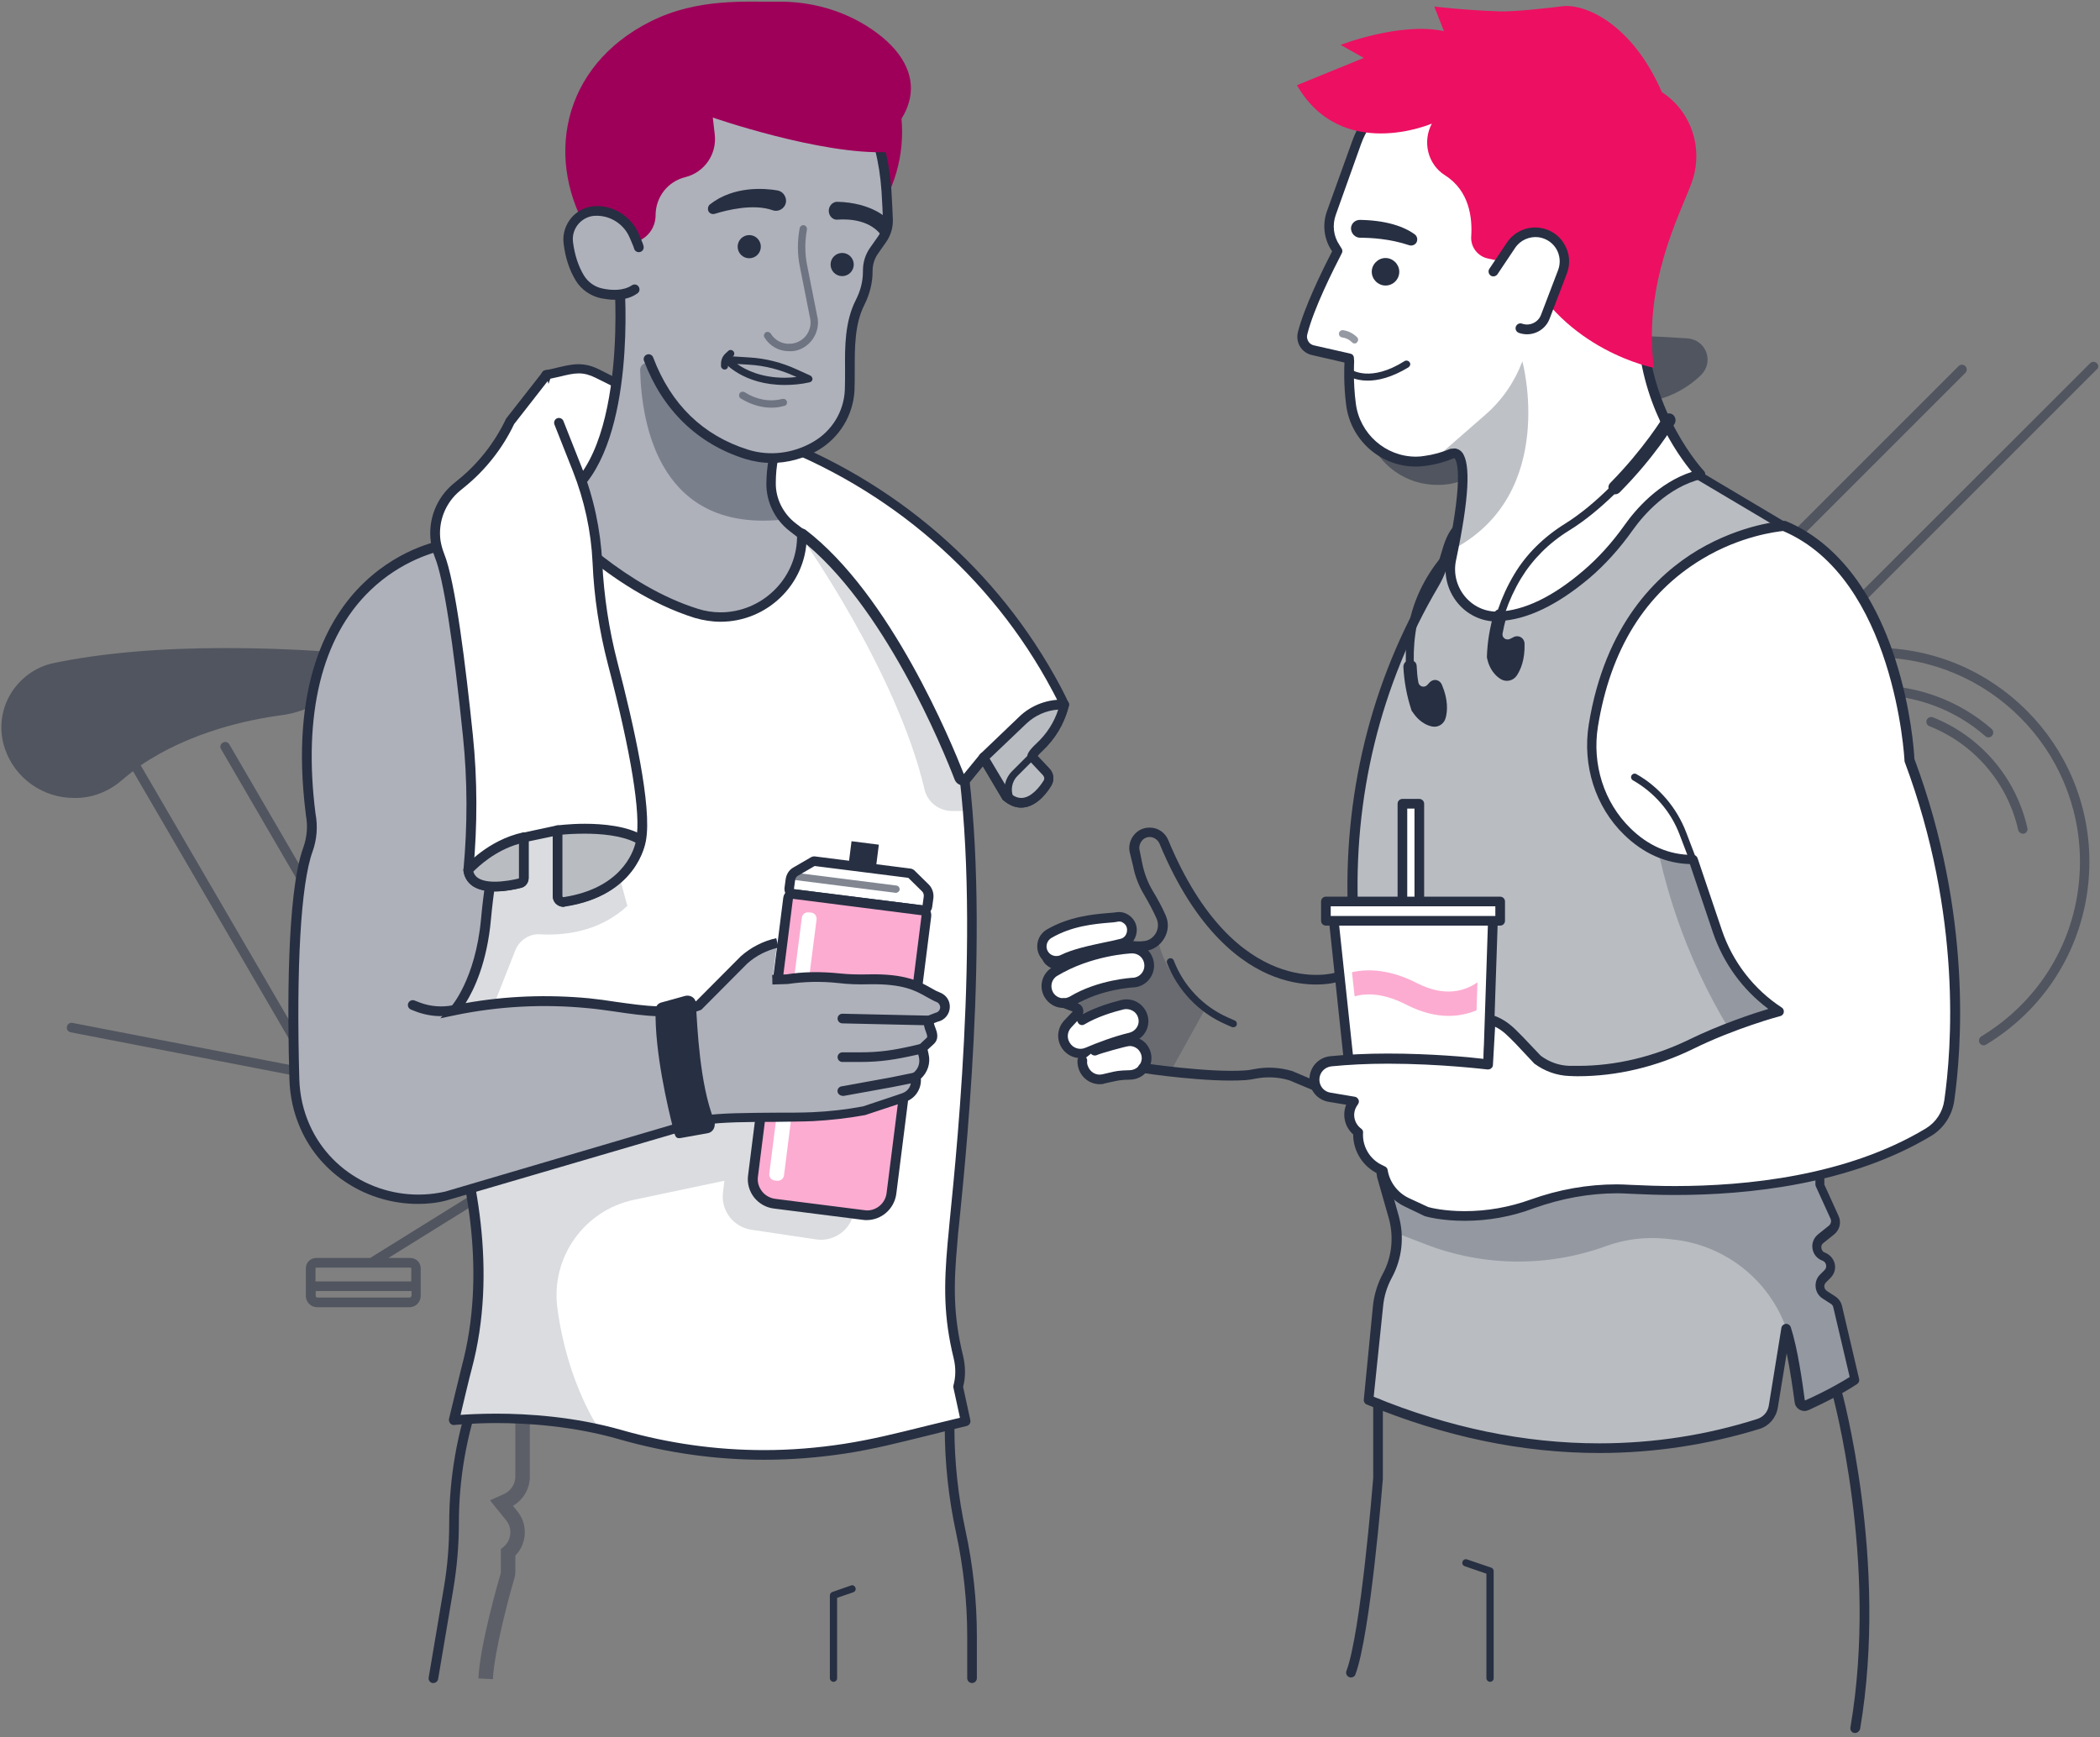 <?xml version="1.0" encoding="UTF-8" standalone="no"?>
<svg width="411px" height="340px" viewBox="0 0 411 340" version="1.1" xmlns="http://www.w3.org/2000/svg" xmlns:xlink="http://www.w3.org/1999/xlink">
    <rect x="0" y="0" width="411" height="340" fill="#808080" stroke="none"/>
    <!-- Generator: Sketch 46.2 (44496) - http://www.bohemiancoding.com/sketch -->
    <title>teamup_illustrations-05</title>
    <desc>Created with Sketch.</desc>
    <defs></defs>
    <g id="Page-1" stroke="none" stroke-width="1" fill="none" fill-rule="evenodd">
        <g id="TestimonialsPage-Desktop-Mockup" transform="translate(-834, -135)" fill-rule="nonzero">
            <g id="teamup_illustrations-05" transform="translate(834, 135)">
                <g id="Group" opacity="0.53" transform="translate(266.914, 65.193)" fill="#272F42">
                    <path d="M143.472,5.905 C143.094,5.527 142.527,5.527 142.149,5.905 L76.437,71.571 C75.161,72.846 74.925,74.783 75.822,76.295 L81.964,86.83 L14.031,73.697 C13.511,73.602 13.039,73.933 12.944,74.452 C12.85,74.972 13.18,75.444 13.7,75.539 L101.616,92.546 C107.049,93.585 111.017,98.404 111.017,103.931 C111.017,107.096 109.742,110.072 107.427,112.293 C107.049,112.671 107.049,113.238 107.38,113.616 C107.569,113.804 107.805,113.899 108.041,113.899 C108.277,113.899 108.513,113.804 108.702,113.616 C111.348,111.064 112.86,107.521 112.86,103.884 C112.86,97.459 108.277,91.884 101.947,90.656 L84.42,87.255 L77.476,75.303 C77.003,74.5 77.145,73.508 77.807,72.846 L83.901,66.752 C84.09,66.799 84.326,66.799 84.515,66.705 C89.475,64.579 94.766,63.492 100.199,63.492 C122.213,63.492 140.165,81.397 140.165,103.459 C140.165,117.584 132.937,130.339 120.843,137.661 C120.418,137.945 120.277,138.512 120.513,138.937 C120.702,139.22 120.985,139.409 121.316,139.409 C121.505,139.409 121.647,139.362 121.788,139.268 C134.449,131.614 142.008,118.198 142.008,103.459 C142.008,80.405 123.253,61.603 100.152,61.603 C95.569,61.603 91.081,62.359 86.782,63.776 L143.425,7.133 C143.85,6.85 143.85,6.283 143.472,5.905 Z" id="Shape"></path>
                    <path d="M66.469,56.217 C66.421,56.217 66.28,56.17 66.232,56.028 L44.785,19.18 C44.501,18.708 43.934,18.566 43.509,18.849 C43.037,19.133 42.895,19.7 43.179,20.125 L64.626,56.973 C64.957,57.587 65.571,57.965 66.28,58.06 C66.374,58.06 66.469,58.06 66.563,58.06 C67.13,58.06 67.697,57.823 68.122,57.398 L117.726,7.795 C118.103,7.417 118.103,6.85 117.726,6.472 C117.348,6.094 116.781,6.094 116.403,6.472 L66.799,56.076 C66.658,56.217 66.516,56.217 66.469,56.217 Z" id="Shape"></path>
                    <path d="M23.668,26.266 C24.424,25.605 25.18,25.038 25.936,24.424 L59.288,81.728 C59.477,82.011 59.76,82.2 60.091,82.2 C60.233,82.2 60.422,82.153 60.563,82.058 C61.036,81.775 61.178,81.208 60.894,80.783 L27.447,23.337 C37.084,16.771 48.564,14.361 55.083,13.511 C59.193,12.944 62.973,11.149 65.996,8.22 C67.177,7.039 67.602,5.386 67.036,3.779 C66.469,2.22 65.051,1.181 63.398,1.039 C56.642,0.567 50.123,0.378 43.982,0.378 C31.038,0.378 19.794,1.37 10.44,3.307 C6.803,4.063 3.685,6.378 1.842,9.59 C6.17006446e-14,12.802 -0.331,16.676 0.898,20.172 C2.882,25.888 8.314,29.715 14.361,29.715 C17.763,29.762 21.07,28.534 23.668,26.266 Z" id="Shape"></path>
                    <path d="M122.261,79.129 C122.544,79.129 122.78,79.035 122.969,78.799 C123.3,78.421 123.253,77.807 122.875,77.476 C116.592,71.996 108.513,68.972 100.199,68.972 C99.679,68.972 99.254,69.398 99.254,69.917 C99.254,70.437 99.679,70.862 100.199,70.862 C108.088,70.862 115.694,73.697 121.647,78.893 C121.788,79.082 122.024,79.129 122.261,79.129 Z" id="Shape"></path>
                    <path d="M110.734,76.956 C119.521,80.452 125.993,88.058 128.071,97.223 C128.166,97.648 128.544,97.979 128.969,97.979 C129.016,97.979 129.111,97.979 129.158,97.979 C129.678,97.884 130.008,97.364 129.867,96.845 C127.646,87.019 120.749,78.94 111.395,75.208 C110.923,75.019 110.356,75.256 110.167,75.728 C109.978,76.2 110.214,76.767 110.734,76.956 Z" id="Shape"></path>
                    <path d="M100.152,99.679 C98.026,99.679 96.278,101.427 96.278,103.553 C96.278,103.978 96.325,104.356 96.467,104.734 L72.374,119.71 C72.374,119.71 72.327,119.757 72.327,119.757 L61.744,119.757 C60.611,119.757 59.713,120.654 59.713,121.788 L59.713,124.339 L59.713,126.229 L59.713,127.174 C59.713,128.402 60.705,129.394 61.933,129.394 L79.98,129.394 C81.208,129.394 82.2,128.402 82.2,127.174 L82.2,126.229 L82.2,124.339 L82.2,121.788 C82.2,120.654 81.302,119.757 80.169,119.757 L75.87,119.757 L97.459,106.34 C98.168,107.002 99.112,107.427 100.152,107.427 C102.278,107.427 104.026,105.679 104.026,103.553 C104.026,101.427 102.278,99.679 100.152,99.679 Z M80.358,127.174 C80.358,127.363 80.216,127.504 80.027,127.504 L61.981,127.504 C61.792,127.504 61.65,127.363 61.65,127.174 L61.65,126.229 L80.405,126.229 L80.405,127.174 L80.358,127.174 Z M80.358,121.741 L80.358,124.292 L61.603,124.292 L61.603,121.741 C61.603,121.647 61.65,121.599 61.744,121.599 L80.216,121.599 C80.31,121.599 80.358,121.694 80.358,121.741 Z M100.152,105.49 C99.821,105.49 99.49,105.396 99.207,105.254 L100.671,104.356 C101.097,104.073 101.238,103.506 100.955,103.033 C100.671,102.608 100.104,102.467 99.632,102.75 L98.168,103.648 C98.168,103.6 98.168,103.6 98.168,103.553 C98.168,102.467 99.065,101.569 100.152,101.569 C101.238,101.569 102.136,102.467 102.136,103.553 C102.136,104.64 101.238,105.49 100.152,105.49 Z" id="Shape"></path>
                </g>
                <g id="Group" opacity="0.53" transform="translate(0, 126.607)" fill="#272F42">
                    <path d="M143.567,5.763 C143.189,5.386 142.622,5.386 142.244,5.763 L76.531,71.476 C75.256,72.752 75.019,74.689 75.917,76.2 L82.058,86.735 L14.172,73.602 C13.653,73.508 13.18,73.838 13.086,74.358 C12.991,74.878 13.322,75.35 13.842,75.444 L101.758,92.451 C107.191,93.491 111.159,98.309 111.159,103.837 C111.159,107.002 109.883,109.978 107.569,112.198 C107.191,112.576 107.191,113.143 107.521,113.521 C107.71,113.71 107.947,113.804 108.183,113.804 C108.419,113.804 108.655,113.71 108.844,113.521 C111.49,110.97 113.001,107.427 113.001,103.789 C113.001,97.364 108.419,91.79 102.089,90.562 L84.562,87.16 L77.618,75.208 C77.145,74.405 77.287,73.413 77.948,72.752 L84.042,66.658 C84.231,66.705 84.468,66.705 84.657,66.61 C89.617,64.484 94.908,63.398 100.341,63.398 C122.355,63.398 140.307,81.302 140.307,103.364 C140.307,117.489 133.079,130.244 120.985,137.567 C120.56,137.85 120.418,138.417 120.654,138.842 C120.843,139.126 121.127,139.315 121.458,139.315 C121.647,139.315 121.788,139.268 121.93,139.173 C134.591,131.52 142.149,118.103 142.149,103.364 C142.149,80.31 123.394,61.508 100.293,61.508 C95.711,61.508 91.223,62.264 86.924,63.681 L143.567,7.039 C143.944,6.756 143.944,6.141 143.567,5.763 Z" id="Shape"></path>
                    <path d="M66.563,56.123 C66.516,56.123 66.374,56.076 66.327,55.934 L44.879,19.086 C44.596,18.613 44.029,18.471 43.604,18.755 C43.131,19.038 42.99,19.605 43.273,20.03 L64.721,56.879 C65.051,57.493 65.666,57.871 66.374,57.965 C66.469,57.965 66.563,57.965 66.658,57.965 C67.224,57.965 67.791,57.729 68.217,57.304 L117.82,7.7 C118.198,7.322 118.198,6.756 117.82,6.378 C117.442,6 116.875,6 116.497,6.378 L66.894,55.981 C66.752,56.123 66.61,56.123 66.563,56.123 Z" id="Shape"></path>
                    <path d="M23.762,26.172 C24.518,25.51 25.274,24.943 26.03,24.329 L59.382,81.586 C59.571,81.869 59.855,82.058 60.186,82.058 C60.327,82.058 60.516,82.011 60.658,81.917 C61.13,81.633 61.272,81.066 60.989,80.641 L27.542,23.196 C37.179,16.629 48.659,14.22 55.178,13.369 C59.288,12.802 63.067,11.007 66.091,8.078 C67.272,6.897 67.697,5.244 67.13,3.638 C66.563,2.079 65.146,1.039 63.492,0.898 C56.737,0.425 50.218,0.236 44.076,0.236 C31.132,0.236 19.889,1.228 10.535,3.165 C6.897,3.921 3.779,6.236 1.937,9.448 C0.094,12.661 -0.236,16.534 0.992,20.03 C2.976,25.747 8.409,29.573 14.456,29.573 C17.857,29.668 21.164,28.392 23.762,26.172 Z" id="Shape"></path>
                    <path d="M122.355,79.035 C122.639,79.035 122.875,78.94 123.064,78.704 C123.394,78.326 123.347,77.712 122.969,77.381 C116.686,71.901 108.608,68.878 100.293,68.878 C99.774,68.878 99.349,69.303 99.349,69.823 C99.349,70.342 99.774,70.768 100.293,70.768 C108.183,70.768 115.789,73.602 121.741,78.799 C121.93,78.94 122.119,79.035 122.355,79.035 Z" id="Shape"></path>
                    <path d="M110.828,76.862 C119.615,80.358 126.087,87.963 128.166,97.128 C128.26,97.553 128.638,97.884 129.063,97.884 C129.111,97.884 129.205,97.884 129.252,97.884 C129.772,97.79 130.103,97.27 129.961,96.75 C127.741,86.924 120.843,78.846 111.49,75.114 C111.017,74.925 110.45,75.161 110.261,75.633 C110.12,76.106 110.356,76.626 110.828,76.862 Z" id="Shape"></path>
                    <path d="M100.293,99.538 C98.168,99.538 96.42,101.286 96.42,103.411 C96.42,103.837 96.467,104.214 96.609,104.592 L72.516,119.568 C72.516,119.568 72.468,119.615 72.468,119.615 L61.886,119.615 C60.752,119.615 59.855,120.513 59.855,121.647 L59.855,124.198 L59.855,126.087 L59.855,127.032 C59.855,128.26 60.847,129.252 62.075,129.252 L80.121,129.252 C81.35,129.252 82.342,128.26 82.342,127.032 L82.342,126.087 L82.342,124.198 L82.342,121.647 C82.342,120.513 81.444,119.615 80.31,119.615 L76.011,119.615 L97.601,106.199 C98.309,106.86 99.254,107.285 100.293,107.285 C102.419,107.285 104.167,105.537 104.167,103.411 C104.167,101.286 102.419,99.538 100.293,99.538 Z M80.499,127.032 C80.499,127.221 80.358,127.363 80.169,127.363 L62.122,127.363 C61.933,127.363 61.792,127.221 61.792,127.032 L61.792,126.087 L80.547,126.087 L80.547,127.032 L80.499,127.032 Z M80.499,121.647 L80.499,124.198 L61.744,124.198 L61.744,121.647 C61.744,121.552 61.792,121.505 61.886,121.505 L80.358,121.505 C80.405,121.505 80.499,121.552 80.499,121.647 Z M100.293,105.396 C99.963,105.396 99.632,105.301 99.349,105.159 L100.813,104.262 C101.238,103.978 101.38,103.411 101.097,102.939 C100.813,102.514 100.246,102.372 99.774,102.656 L98.309,103.553 C98.309,103.506 98.309,103.506 98.309,103.459 C98.309,102.372 99.207,101.474 100.293,101.474 C101.38,101.474 102.278,102.372 102.278,103.459 C102.278,104.545 101.38,105.396 100.293,105.396 Z" id="Shape"></path>
                </g>
                <path d="M84.798,329.414 C84.751,329.414 84.704,329.414 84.657,329.414 C84.137,329.32 83.806,328.847 83.901,328.328 L86.877,310.707 C87.586,306.597 87.916,302.345 87.916,298.188 C87.916,289.212 89.475,280.33 92.499,271.874 L92.546,271.827 C92.735,271.354 93.254,271.071 93.774,271.26 C94.247,271.449 94.53,271.969 94.341,272.488 L94.294,272.536 C91.318,280.803 89.806,289.401 89.806,298.188 C89.806,302.487 89.428,306.786 88.719,311.037 L85.743,328.658 C85.649,329.083 85.271,329.414 84.798,329.414 Z" id="Shape" fill="#272F42"></path>
                <path d="M190.241,329.414 C189.721,329.414 189.296,328.989 189.296,328.469 L189.296,320.202 C189.296,313.399 188.54,306.644 187.123,300.03 C185.659,293.274 184.903,286.33 184.903,279.433 L184.903,278.913 C184.903,278.393 185.328,277.968 185.848,277.968 C186.367,277.968 186.792,278.393 186.792,278.913 L186.792,279.433 C186.792,286.236 187.548,292.991 188.966,299.605 C190.43,306.36 191.186,313.305 191.186,320.202 L191.186,328.469 C191.186,328.989 190.761,329.414 190.241,329.414 Z" id="Shape" fill="#272F42"></path>
                <path d="M163.124,329.178 C162.747,329.178 162.416,328.847 162.416,328.469 L162.416,312.266 C162.416,311.982 162.605,311.699 162.888,311.604 L166.526,310.329 C166.904,310.187 167.282,310.376 167.423,310.754 C167.565,311.132 167.376,311.51 166.998,311.651 L163.833,312.738 L163.833,328.469 C163.833,328.894 163.502,329.178 163.124,329.178 Z" id="Shape" fill="#272F42"></path>
                <path d="M291.621,329.178 C291.243,329.178 290.912,328.847 290.912,328.469 L290.912,308.014 L286.661,306.549 C286.283,306.408 286.094,306.03 286.236,305.652 C286.377,305.274 286.755,305.085 287.133,305.227 L291.857,306.833 C292.141,306.927 292.33,307.211 292.33,307.494 L292.33,328.469 C292.33,328.894 291.999,329.178 291.621,329.178 Z" id="Shape" fill="#272F42"></path>
                <path d="M96.467,328.658 L93.632,328.517 C93.916,321.761 97.931,308.156 97.979,308.014 C98.026,307.919 98.026,307.778 98.026,307.683 L98.026,303.195 L98.546,302.77 C100.104,301.494 100.341,299.132 99.065,297.573 L95.9,293.652 L98.64,292.424 C99.963,291.81 100.86,290.487 100.86,289.023 L100.86,277.921 L103.695,277.921 L103.695,289.023 C103.695,291.385 102.419,293.558 100.388,294.739 L101.286,295.826 C103.364,298.424 103.128,302.156 100.86,304.471 L100.86,307.636 C100.86,308.014 100.813,308.392 100.719,308.77 C99.585,312.549 96.703,323.367 96.467,328.658 Z" id="Shape" fill="#272F42" opacity="0.4"></path>
                <path d="M172.006,41.289 L172.006,41.289 C176.021,35.053 177.439,27.542 176.021,20.267 L175.313,16.629 L164.306,26.928 L172.006,41.289 Z" id="Shape" fill="#9E0059"></path>
                <g id="Group" transform="translate(75.114, 91.648)">
                    <path d="M22.298,10.629 C22.298,10.629 21.022,10.157 12.283,14.881 L1.417,98.971 C1.417,98.971 26.077,139.457 16.204,176.116 C15.731,177.958 13.7,186.367 13.7,186.367 C13.7,186.367 29.951,184.43 46.297,189.154 C60.563,193.264 75.586,194.209 90.231,191.894 C97.601,190.713 103.553,189.013 113.852,186.509 L112.387,179.753 C112.907,177.864 112.907,175.88 112.434,173.99 C110.498,166.006 110.498,160.101 111.301,151.645 C112.246,141.252 118.859,86.263 112.246,51.162 C112.246,51.162 106.813,17.101 83.287,8.173 L54.469,0.945 L43.179,2.693 L22.298,10.629 Z" id="Shape" fill="#FFFFFF"></path>
                    <path d="M74.405,194.068 C64.815,194.068 55.272,192.698 46.06,190.052 C37.037,187.454 28.061,186.887 22.062,186.887 C17.101,186.887 13.842,187.265 13.794,187.265 C13.511,187.312 13.18,187.17 12.991,186.934 C12.802,186.698 12.708,186.367 12.755,186.084 C12.85,185.753 14.787,177.628 15.259,175.785 C24.896,139.929 0.803,99.774 0.567,99.396 C0.472,99.207 0.425,99.018 0.425,98.782 L11.291,14.692 C11.338,14.409 11.527,14.125 11.763,13.983 C16.96,11.149 20.644,9.59 22.109,9.59 L42.753,1.701 C42.801,1.653 42.895,1.653 42.942,1.653 L54.328,0 C54.469,0 54.564,0 54.706,0 L83.523,7.228 C83.57,7.228 83.57,7.228 83.617,7.275 C93.491,11.007 101.711,19.747 107.427,32.597 C111.726,42.234 113.096,50.643 113.143,50.973 C119.143,82.909 114.23,131.662 112.623,147.677 C112.434,149.377 112.293,150.7 112.246,151.692 C111.49,159.912 111.442,165.864 113.379,173.754 C113.852,175.785 113.899,177.864 113.379,179.801 L114.797,186.32 C114.891,186.84 114.608,187.312 114.088,187.454 C111.395,188.115 108.986,188.682 106.813,189.249 C100.482,190.808 95.9,191.989 90.373,192.839 C85.082,193.642 79.743,194.068 74.405,194.068 Z M22.062,185.044 C28.156,185.044 37.321,185.611 46.58,188.257 C55.65,190.855 65.004,192.178 74.405,192.178 C79.649,192.178 84.893,191.753 90.089,190.95 C95.522,190.099 100.057,188.966 106.34,187.407 C108.277,186.934 110.403,186.414 112.765,185.848 L111.49,179.99 C111.442,179.848 111.442,179.706 111.49,179.517 C111.962,177.817 111.962,175.974 111.537,174.226 C109.553,166.101 109.6,160.007 110.356,151.55 C110.45,150.558 110.592,149.236 110.734,147.535 C112.34,131.567 117.253,83.05 111.301,51.351 C111.253,50.973 105.679,17.716 83.003,9.118 L54.422,1.89 L43.415,3.59 L22.676,11.527 C22.534,11.574 22.345,11.621 22.203,11.574 C21.92,11.574 20.078,11.81 13.228,15.495 L2.457,98.782 C3.496,100.53 9.023,110.214 13.464,123.489 C17.999,137.047 22.345,157.172 17.196,176.352 C16.818,177.722 15.59,182.871 15.023,185.281 C16.346,185.186 18.849,185.044 22.062,185.044 Z" id="Shape" fill="#272F42"></path>
                </g>
                <path d="M187.312,142.811 C187.312,142.811 181.879,108.75 158.353,99.821 L129.536,92.593 L118.245,94.341 L97.412,102.278 C97.412,102.278 96.136,101.805 87.397,106.529 L76.531,190.619 C76.531,190.619 101.191,231.105 91.318,267.764 C90.845,269.607 88.814,278.016 88.814,278.016 C88.814,278.016 102.419,276.409 117.3,279.763 C117.3,279.763 111.017,270.835 109.08,255.954 C107.805,246.08 114.324,236.916 124.056,234.837 L141.771,231.105 L141.488,233.514 C141.11,237.01 143.567,240.175 147.062,240.695 L159.723,242.584 C163.266,243.104 166.526,240.695 167.14,237.199 L175.36,189.249 L121.127,208.807 L97.081,199.359 L97.081,195.579 L100.86,185.989 C101.663,184.005 103.6,182.73 105.726,182.871 C109.931,183.108 117.159,182.588 122.78,177.297 L113.757,144.086 L112.009,105.112 L113.757,101.852 L144.559,102.986 L156.983,105.348 C156.983,105.348 175.502,131.378 180.934,154.479 C181.501,156.983 183.769,158.731 186.32,158.731 L189.391,158.731 C188.918,153.157 188.257,147.771 187.312,142.811 Z" id="Shape" fill="#272F42" opacity="0.17"></path>
                <g id="Group" transform="translate(101.569, 70.862)">
                    <path d="M0.945,14.881 L5.338,2.551 L5.338,2.551 C9.354,1.795 11.669,0.472 15.353,2.315 L22.487,5.858 L46.344,14.078 C70.72,22.487 91.412,39.305 104.026,61.792 C105.018,63.54 105.962,65.335 106.813,67.13 L106.718,67.461 C105.915,70.531 104.214,73.271 101.947,75.444 C101.144,76.2 100.53,76.909 100.435,77.287 L103.27,80.31 C103.837,80.924 103.931,81.869 103.459,82.531 C102.089,84.609 98.971,88.2 95.475,85.034 L90.987,77.476 L87.633,81.586 C87.255,82.058 86.452,81.964 86.263,81.35 C83.759,74.925 72.043,46.344 55.461,33.683 L22.676,24.566 L0.945,20.786 L0.945,14.881 Z" id="Shape" fill="#FFFFFF"></path>
                    <path d="M98.262,87.208 C97.034,87.208 95.9,86.688 94.766,85.743 C94.672,85.696 94.624,85.601 94.577,85.507 L90.798,79.129 L88.294,82.2 C87.963,82.625 87.444,82.861 86.924,82.861 C86.216,82.861 85.554,82.436 85.271,81.728 C83.098,76.059 71.382,47.241 54.894,34.581 L22.487,25.51 L0.803,21.731 C0.331,21.637 5.68434189e-14,21.259 5.68434189e-14,20.786 L5.68434189e-14,14.881 C5.68434189e-14,14.787 5.68434189e-14,14.645 0.047,14.55 L4.441,2.22 C4.535,1.89 4.819,1.653 5.149,1.606 C6,1.464 6.756,1.276 7.511,1.087 C8.976,0.756 10.251,0.425 11.621,0.425 C13.039,0.425 14.314,0.756 15.731,1.464 L22.77,5.008 L46.58,13.18 C71.476,21.731 92.121,38.832 104.781,61.319 C105.821,63.162 106.766,64.957 107.569,66.705 C107.663,66.894 107.71,67.13 107.616,67.366 L107.521,67.697 C106.671,70.862 104.923,73.791 102.467,76.106 C101.947,76.578 101.663,76.909 101.474,77.145 L103.837,79.649 C104.734,80.594 104.829,81.964 104.12,83.05 C102.939,84.94 100.86,87.208 98.262,87.208 Z M96.183,84.42 C96.892,85.034 97.601,85.318 98.309,85.318 C100.199,85.318 101.852,83.239 102.656,81.964 C102.892,81.633 102.844,81.208 102.561,80.877 L99.727,77.854 C99.538,77.618 99.443,77.334 99.49,77.003 C99.585,76.578 99.868,75.964 101.286,74.641 C103.506,72.563 105.065,69.964 105.821,67.13 C105.065,65.524 104.167,63.87 103.222,62.17 C90.798,40.108 70.484,23.29 46.06,14.881 L22.203,6.661 C22.156,6.661 22.109,6.614 22.109,6.614 L14.976,3.071 C13.842,2.504 12.802,2.22 11.716,2.22 C10.582,2.22 9.401,2.504 8.078,2.834 C7.464,2.976 6.85,3.118 6.141,3.26 L1.984,14.928 L1.984,19.889 L22.912,23.526 C22.959,23.526 22.959,23.526 23.007,23.526 L55.698,32.644 C55.792,32.691 55.934,32.738 56.028,32.786 C72.752,45.541 84.609,74.405 87.066,80.641 L90.278,76.72 C90.467,76.484 90.798,76.342 91.081,76.389 C91.412,76.389 91.648,76.578 91.837,76.862 L96.183,84.42 Z" id="Shape" fill="#272F42"></path>
                </g>
                <g id="Group" transform="translate(191.328, 136.528)">
                    <path d="M1.181,11.81 L5.669,19.369 C9.165,22.534 12.283,18.897 13.653,16.865 C14.125,16.157 14.031,15.259 13.464,14.645 L10.629,11.621 C10.724,11.196 11.338,10.488 12.141,9.732 C14.456,7.559 16.109,4.819 16.912,1.795 L17.007,1.464 L17.007,1.464 C13.983,1.323 11.054,2.409 8.881,4.488 L1.181,11.81 Z" id="Shape" fill="#B9BCC1"></path>
                    <path d="M8.503,21.542 C8.503,21.542 8.503,21.542 8.503,21.542 C7.275,21.542 6.141,21.022 5.008,20.078 C4.913,20.03 4.866,19.936 4.819,19.841 L0.331,12.283 C0.094,11.905 0.189,11.432 0.472,11.102 L8.173,3.732 C10.535,1.464 13.747,0.283 17.007,0.425 C17.29,0.425 17.574,0.567 17.716,0.803 C17.904,1.039 17.952,1.323 17.857,1.606 L17.763,1.937 C16.912,5.149 15.212,8.031 12.708,10.346 C12.188,10.818 11.905,11.149 11.716,11.385 L14.078,13.889 C14.976,14.834 15.07,16.204 14.361,17.29 C13.18,19.274 11.102,21.542 8.503,21.542 Z M6.425,18.755 C7.133,19.369 7.842,19.652 8.551,19.652 C10.44,19.652 12.094,17.574 12.897,16.298 C13.133,15.968 13.086,15.542 12.802,15.212 L9.968,12.188 C9.779,11.952 9.684,11.669 9.732,11.338 C9.826,10.913 10.11,10.299 11.527,8.976 C13.511,7.133 14.976,4.866 15.779,2.362 C13.464,2.504 11.243,3.496 9.543,5.102 L2.362,11.952 L6.425,18.755 Z" id="Shape" fill="#272F42"></path>
                </g>
                <path d="M199.831,157.833 C199.831,157.833 199.831,157.833 199.831,157.833 C198.981,157.833 198.178,157.597 197.374,157.078 C197.28,157.03 197.186,156.889 197.138,156.794 C196.146,154.857 196.524,152.495 198.083,150.936 L201.437,147.582 C201.579,147.44 201.768,147.393 201.957,147.393 C202.146,147.393 202.335,147.488 202.477,147.629 L205.311,150.653 C206.114,151.503 206.209,152.779 205.594,153.771 C204.366,155.613 202.335,157.833 199.831,157.833 Z M198.319,155.991 C198.839,156.274 199.311,156.416 199.831,156.416 C201.815,156.416 203.563,154.243 204.413,152.968 C204.697,152.542 204.65,151.976 204.272,151.598 L201.91,149.094 L199.075,151.928 C198.036,153.015 197.752,154.621 198.319,155.991 Z" id="Shape" fill="#272F42"></path>
                <g id="Group" transform="translate(103.931, 54.328)">
                    <path d="M17.338,1.417 C17.338,1.417 20.314,41.1 2.079,44.738 C2.079,44.738 15.259,60.374 32.36,65.713 C42.376,68.831 52.816,61.508 53.052,51.021 C53.052,50.784 53.052,50.501 53.052,50.218 L51.21,48.8 C48.564,46.722 47.005,43.557 47.052,40.202 C47.052,37.462 47.525,34.061 48.989,30.849 C48.989,30.849 29.809,31.321 22.534,2.646 L17.338,1.417 Z" id="Shape" fill="#AEB1BA"></path>
                    <path d="M37.084,67.366 C35.384,67.366 33.683,67.083 32.03,66.61 C14.881,61.225 1.842,46.013 1.323,45.352 L0.283,44.123 L1.842,43.793 C19.086,40.391 16.393,1.89 16.346,1.464 L16.251,0.189 L23.243,1.89 L23.384,2.457 C30.234,29.62 48.092,29.951 48.848,29.951 L50.359,29.904 L49.745,31.274 C48.517,33.872 47.903,36.848 47.903,40.202 C47.856,43.226 49.32,46.155 51.729,48.044 L53.95,49.745 L53.95,50.218 C53.95,50.501 53.95,50.784 53.95,51.021 C53.761,60.044 46.202,67.366 37.084,67.366 Z M3.779,45.257 C7.181,48.895 18.66,60.422 32.597,64.815 C34.061,65.288 35.573,65.524 37.084,65.524 C45.163,65.524 51.871,59.004 52.06,51.021 C52.06,50.926 52.06,50.832 52.06,50.737 L50.596,49.603 C47.714,47.383 46.013,43.887 46.06,40.25 C46.108,37.132 46.58,34.297 47.572,31.793 C45.588,31.557 41.667,30.801 37.415,28.061 C30.046,23.337 24.754,15.07 21.778,3.543 L18.377,2.74 C18.708,9.496 19.369,40.25 3.779,45.257 Z" id="Shape" fill="#272F42"></path>
                </g>
                <g id="Group" transform="translate(145.976, 164.4)">
                    <path d="M34.628,14.692 L34.628,14.692 C34.533,14.692 34.486,14.692 34.392,14.692 L9.212,11.527 C8.173,11.385 7.464,10.44 7.559,9.401 L7.795,7.653 C7.937,6.708 8.456,5.858 9.307,5.386 L12.802,3.354 C12.991,3.26 13.18,3.212 13.417,3.212 L32.36,5.622 C32.549,5.669 32.738,5.763 32.927,5.905 L35.809,8.74 C36.47,9.401 36.801,10.393 36.707,11.338 L36.47,13.086 C36.376,13.983 35.573,14.692 34.628,14.692 Z M13.464,5.102 L10.204,6.992 C9.873,7.181 9.684,7.511 9.637,7.889 L9.401,9.637 L34.581,12.802 L34.581,13.747 L34.581,12.802 C34.581,12.802 34.581,12.802 34.581,12.802 L34.817,11.054 C34.864,10.677 34.722,10.299 34.486,10.062 L31.793,7.417 L13.464,5.102 Z" id="Shape" fill="#272F42"></path>
                    <rect id="Rectangle-path" fill="#272F42" transform="translate(23.054, 2.957) rotate(7.215) translate(-23.054, -2.957) " x="20.361" y="0.571" width="5.386" height="4.771"></rect>
                    <path d="M29.384,10.346 C29.337,10.346 29.337,10.346 29.29,10.346 L8.834,7.748 C8.456,7.7 8.173,7.322 8.22,6.944 C8.267,6.567 8.598,6.283 9.023,6.33 L29.479,8.929 C29.857,8.976 30.14,9.354 30.093,9.732 C30.046,10.062 29.715,10.346 29.384,10.346 Z" id="Shape" fill="#272F42" opacity="0.58"></path>
                    <g transform="translate(0, 9.448)" id="Shape">
                        <path d="M32.927,24.093 L35.289,5.386 C35.337,4.866 35.006,4.393 34.486,4.346 L9.307,1.181 C8.787,1.134 8.314,1.464 8.267,1.984 L5.905,20.692 C5.763,21.92 6.094,23.196 6.85,24.188 L6.85,24.188 C8.456,26.266 8.078,29.195 6,30.801 L6,30.801 C5.008,31.557 4.346,32.691 4.204,33.919 L1.37,56.359 C1.039,59.004 2.929,61.414 5.527,61.744 L23.007,63.965 C25.652,64.296 28.061,62.406 28.392,59.808 L31.227,37.368 C31.368,36.14 31.038,34.864 30.282,33.872 L30.282,33.872 C28.676,31.793 29.053,28.864 31.132,27.258 L31.132,27.258 C32.124,26.455 32.786,25.321 32.927,24.093 Z" fill="#FCACD1"></path>
                        <path d="M23.621,64.957 C23.621,64.957 23.621,64.957 23.621,64.957 C23.384,64.957 23.148,64.957 22.912,64.91 L5.433,62.689 C3.921,62.5 2.551,61.697 1.606,60.516 C0.661,59.288 0.236,57.776 0.425,56.264 L3.26,33.825 C3.449,32.313 4.204,30.99 5.433,30.046 C7.086,28.77 7.37,26.408 6.094,24.754 C5.149,23.573 4.771,22.062 4.96,20.55 L7.322,1.842 C7.464,0.803 8.409,0.094 9.448,0.189 L34.628,3.354 C35.667,3.496 36.376,4.441 36.281,5.48 L33.919,24.188 C33.73,25.699 32.974,27.022 31.793,27.967 C30.14,29.242 29.857,31.604 31.132,33.258 C32.077,34.439 32.455,35.951 32.266,37.462 L29.431,59.902 C29.006,62.784 26.55,64.957 23.621,64.957 Z M9.212,2.079 L6.85,20.786 C6.708,21.778 6.992,22.77 7.606,23.573 C9.543,26.03 9.07,29.62 6.614,31.51 C5.811,32.124 5.291,33.022 5.197,34.014 L2.362,56.453 C2.22,57.493 2.504,58.485 3.165,59.335 C3.779,60.138 4.724,60.658 5.763,60.8 L23.243,63.02 C23.384,63.02 23.573,63.067 23.715,63.067 C25.652,63.067 27.306,61.603 27.542,59.666 L30.376,37.226 C30.518,36.234 30.234,35.242 29.62,34.439 C27.683,31.982 28.156,28.392 30.612,26.502 C31.416,25.888 31.935,24.991 32.03,23.999 L34.392,5.291 L9.212,2.079 Z" fill="#272F42"></path>
                    </g>
                    <path d="M5.905,31.179 C6,32.03 6.33,32.88 6.85,33.589 C7.606,34.533 7.889,35.714 7.842,36.801 L29.431,39.541 C29.62,38.454 30.234,37.415 31.179,36.659 C31.888,36.092 32.408,35.384 32.691,34.581 L5.905,31.179 Z" id="Shape" fill="#272F42" opacity="0.18"></path>
                    <path d="M10.913,29.101 L10.393,29.053 C9.732,28.959 9.307,28.392 9.354,27.731 L10.96,15.212 C11.054,14.55 11.621,14.125 12.283,14.172 L12.802,14.22 C13.464,14.314 13.889,14.881 13.842,15.542 L12.236,28.061 C12.141,28.723 11.527,29.148 10.913,29.101 Z" id="Shape" fill="#FFFFFF"></path>
                    <path d="M6.141,66.705 L5.622,66.658 C4.96,66.563 4.535,65.996 4.582,65.335 L7.181,44.785 C7.275,44.123 7.842,43.698 8.503,43.746 L9.023,43.793 C9.684,43.887 10.11,44.454 10.062,45.116 L7.464,65.666 C7.37,66.327 6.803,66.752 6.141,66.705 Z" id="Shape" fill="#FFFFFF"></path>
                </g>
                <g id="Group" transform="translate(56.217, 105.348)">
                    <g id="Shape">
                        <g>
                            <path d="M94.955,86.452 L97.837,86.357 C101.191,85.838 104.64,85.79 108.041,86.168 C109.931,86.357 111.82,86.452 113.757,86.357 C122.922,86.121 124.67,88.719 127.552,89.9 C128.308,90.231 128.78,90.987 128.78,91.79 L128.78,91.79 C128.78,92.782 128.071,93.632 127.079,93.821 L125.615,94.388 L125.615,94.388 C125.426,95.947 127.032,97.364 125.851,98.451 L124.292,99.916 L124.623,101.333 C125.001,102.939 124.339,104.592 123.017,105.49 L123.017,105.49 L123.017,105.49 C123.394,107.191 122.45,108.891 120.796,109.506 L119.048,110.072 L112.907,112.104 C109.6,112.718 106.246,113.096 102.892,113.238 C97.317,113.521 86.404,113.096 81.539,113.946 L31.085,128.733 C19.841,131.284 8.126,125.709 3.449,115.174 C2.173,112.293 1.417,109.175 1.323,105.821 C0.756,87.302 1.228,68.453 3.968,60.894 C4.771,58.674 4.96,56.264 4.535,53.902 L4.535,53.855 C-1.606,5.527 31.227,1.087 31.227,1.087 C48.375,18.093 48.186,34.817 45.446,43.368 C42.234,53.43 39.824,63.776 38.88,74.311 C37.746,86.83 32.691,92.215 32.691,92.215 L32.691,92.215 C41.336,90.467 50.17,89.995 58.91,90.845 C66.091,91.554 74.074,93.774 80.547,91.27 L89.381,82.389 C91.223,80.736 93.491,79.602 95.9,79.082" fill="#AEB1BA"></path>
                            <path d="M25.605,130.292 C15.779,130.292 6.614,124.67 2.598,115.552 C1.228,112.482 0.52,109.222 0.425,105.868 C0.047,92.829 -0.142,69.634 3.118,60.611 C3.874,58.532 4.063,56.312 3.638,54.139 L3.638,54.044 C0.425,28.676 8.031,15.401 14.976,8.74 C22.534,1.464 30.801,0.283 31.132,0.236 L31.604,0.189 L31.935,0.52 C51.871,20.267 48.044,38.643 46.391,43.793 C42.895,54.706 40.769,64.768 39.872,74.547 C39.116,83.05 36.565,88.341 34.911,90.987 C42.848,89.57 50.973,89.286 59.052,90.042 C60.8,90.231 62.642,90.467 64.39,90.751 C69.823,91.507 75.397,92.357 80.027,90.609 L88.767,81.822 C90.751,80.074 93.113,78.846 95.711,78.279 L96.136,80.121 C93.869,80.641 91.79,81.68 90.042,83.239 L81.066,92.262 L80.877,92.357 C75.775,94.341 69.823,93.491 64.107,92.64 C62.359,92.404 60.563,92.121 58.816,91.979 C50.076,91.129 41.383,91.601 32.88,93.349 L29.951,93.963 L31.982,91.79 C32.03,91.743 36.848,86.404 37.935,74.452 C38.832,64.532 41.006,54.328 44.549,43.273 C46.108,38.407 49.698,21.164 30.943,2.268 C29.148,2.598 22.345,4.299 16.204,10.251 C6.756,19.369 3.071,34.486 5.527,53.855 C6,56.359 5.811,58.957 4.96,61.319 C2.646,67.697 1.748,83.948 2.362,105.868 C2.457,108.986 3.118,112.009 4.393,114.844 C8.834,124.859 19.983,130.339 30.896,127.882 L81.255,113.049 L81.302,113.049 C84.515,112.482 90.278,112.482 95.38,112.434 C98.168,112.434 100.86,112.434 102.797,112.34 C106.057,112.198 109.411,111.82 112.671,111.206 L118.765,109.175 L120.418,108.608 C121.599,108.183 122.308,106.954 122.024,105.726 L121.883,105.112 L122.402,104.734 C123.442,104.026 123.914,102.797 123.631,101.569 L123.158,99.632 L125.142,97.79 C125.284,97.648 125.331,97.506 125.001,96.609 C124.764,95.994 124.481,95.191 124.623,94.294 L124.717,93.727 L126.89,92.877 C127.41,92.782 127.788,92.31 127.788,91.79 C127.788,91.365 127.504,90.94 127.127,90.798 C126.418,90.514 125.804,90.137 125.095,89.759 C122.922,88.53 120.513,87.16 113.71,87.302 C111.726,87.349 109.789,87.302 107.899,87.066 C104.451,86.688 101.097,86.782 97.931,87.255 L97.837,87.255 L94.955,87.349 L94.908,85.46 L97.695,85.365 C100.955,84.846 104.451,84.798 108.088,85.176 C109.883,85.365 111.773,85.412 113.663,85.365 C120.985,85.176 123.772,86.782 126.04,88.058 C126.654,88.436 127.221,88.719 127.835,88.956 C128.969,89.428 129.678,90.467 129.678,91.696 C129.678,93.113 128.686,94.341 127.316,94.624 L126.56,94.908 C126.607,95.191 126.701,95.475 126.843,95.806 C127.174,96.656 127.646,97.979 126.512,99.018 L125.331,100.104 L125.52,100.955 C125.946,102.75 125.331,104.545 124.009,105.773 C124.15,107.71 122.969,109.6 121.08,110.261 L119.379,110.828 L113.096,112.907 C109.742,113.521 106.34,113.899 102.939,114.088 C100.908,114.182 98.262,114.182 95.428,114.23 C90.467,114.23 84.798,114.277 81.728,114.797 L31.274,129.583 C29.384,130.103 27.447,130.292 25.605,130.292 Z" fill="#272F42"></path>
                        </g>
                        <g transform="translate(107.71, 93.066)" fill="#272F42">
                            <path d="M17.857,2.268 C17.857,2.268 17.857,2.268 17.857,2.268 L0.945,1.89 C0.425,1.89 0,1.464 0,0.945 C0,0.425 0.425,0 0.945,0 C0.945,0 0.945,0 0.945,0 L17.857,0.378 C18.377,0.378 18.802,0.803 18.802,1.323 C18.802,1.89 18.377,2.268 17.857,2.268 Z"></path>
                        </g>
                        <g transform="translate(107.71, 98.734)">
                            <path d="M16.534,1.181 L15.353,1.464 C11.243,2.362 8.456,2.834 4.252,2.834 L0.945,2.834" fill="#FFFFFF"></path>
                            <path d="M4.252,3.779 L0.945,3.779 C0.425,3.779 0,3.354 0,2.834 C0,2.315 0.425,1.89 0.945,1.89 L4.252,1.89 C8.362,1.89 11.007,1.464 15.117,0.52 L16.298,0.236 C16.818,0.142 17.29,0.425 17.432,0.945 C17.527,1.464 17.243,1.937 16.723,2.079 L15.542,2.362 C11.291,3.307 8.503,3.779 4.252,3.779 Z" fill="#272F42"></path>
                        </g>
                        <g transform="translate(107.238, 104.403)">
                            <polyline fill="#FFFFFF" points="15.731 1.087 11.054 2.031 1.417 3.779"></polyline>
                            <path d="M1.417,4.724 C0.992,4.724 0.567,4.393 0.472,3.968 C0.378,3.449 0.709,2.976 1.228,2.882 L10.866,1.134 L15.495,0.189 C16.015,0.094 16.487,0.425 16.629,0.945 C16.723,1.464 16.393,1.937 15.873,2.079 L11.196,3.023 L1.559,4.771 C1.512,4.724 1.464,4.724 1.417,4.724 Z" fill="#272F42"></path>
                        </g>
                    </g>
                    <g transform="translate(23.148, 90.231)" id="Shape">
                        <path d="M9.448,2.126 L9.448,2.126 C7.133,2.598 4.724,2.409 2.504,1.606 L1.417,1.181" fill="#FFFFFF"></path>
                        <path d="M6.944,3.307 C5.338,3.307 3.732,3.023 2.173,2.457 L1.087,2.031 C0.614,1.842 0.331,1.323 0.52,0.803 C0.709,0.331 1.228,0.047 1.748,0.236 L2.834,0.661 C4.866,1.417 7.086,1.606 9.259,1.181 C9.779,1.087 10.251,1.417 10.393,1.937 C10.488,2.457 10.157,2.929 9.637,3.071 C8.74,3.212 7.842,3.307 6.944,3.307 Z" fill="#272F42"></path>
                    </g>
                </g>
                <g id="Group" transform="translate(114.324, 5.197)">
                    <path d="M12.613,65.099 C15.353,72.279 20.786,80.263 31.793,83.712 C36.329,85.129 41.289,84.468 45.399,82.058 L45.399,82.058 C49.273,79.791 51.777,75.681 52.013,71.193 C52.296,66.185 51.304,59.335 54.044,53.997 C54.989,52.107 55.556,50.076 55.556,47.95 L55.556,47.761 C55.556,46.344 55.981,44.974 56.831,43.793 L58.39,41.572 C59.193,40.486 59.571,39.116 59.524,37.746 C59.477,36.329 59.382,34.344 59.241,32.077 C58.532,21.542 54.706,11.952 45.73,6.378 C45.635,6.33 45.541,6.236 45.446,6.189 C38.407,1.842 29.998,0.283 21.92,1.937 C21.684,1.984 21.448,2.031 21.211,2.079 C8.551,4.819 -1.53210777e-14,16.582 1.181,29.431 C1.653,34.439 2.74,39.966 5.149,44.69" id="Shape" fill="#AEB1BA"></path>
                    <path d="M36.659,85.412 C34.911,85.412 33.163,85.129 31.463,84.609 C22.203,81.68 15.353,75.067 11.716,65.429 C11.527,64.957 11.763,64.39 12.283,64.201 C12.755,64.012 13.322,64.248 13.511,64.768 C17.007,73.98 23.243,80.027 32.077,82.814 C36.281,84.137 40.958,83.57 44.879,81.255 C48.517,79.129 50.832,75.35 51.021,71.146 C51.068,69.917 51.068,68.547 51.068,67.13 C51.021,62.737 51.021,57.776 53.147,53.572 C54.091,51.729 54.564,49.887 54.564,47.95 L54.564,47.761 C54.564,46.155 55.036,44.596 55.981,43.273 L57.54,41.053 C58.201,40.108 58.532,38.974 58.485,37.84 C58.438,36.518 58.343,34.486 58.201,32.219 C57.398,20.55 53.005,12.141 45.116,7.228 L44.832,7.039 C37.935,2.787 29.809,1.323 22.014,2.929 C21.778,2.976 21.542,3.023 21.306,3.071 C9.165,5.716 0.898,17.007 2.031,29.431 C2.551,35.289 3.874,40.344 5.905,44.36 C6.141,44.832 5.952,45.399 5.48,45.635 C5.008,45.871 4.441,45.682 4.204,45.21 C2.079,40.958 0.709,35.714 0.142,29.573 C-1.087,16.204 7.889,4.016 20.928,1.181 C21.164,1.134 21.4,1.087 21.637,1.039 C29.951,-0.661 38.549,0.898 45.871,5.433 L46.155,5.622 C54.469,10.771 59.288,19.936 60.138,32.077 C60.28,34.392 60.374,36.47 60.422,37.793 C60.469,39.352 59.997,40.911 59.099,42.187 L57.54,44.407 C56.831,45.399 56.453,46.58 56.453,47.808 L56.453,47.997 C56.453,50.17 55.887,52.391 54.847,54.469 C52.91,58.296 52.958,62.973 52.958,67.177 C52.958,68.642 52.958,70.012 52.91,71.287 C52.627,76.106 49.981,80.452 45.824,82.909 C43.037,84.562 39.824,85.412 36.659,85.412 Z" id="Shape" fill="#272F42"></path>
                </g>
                <path d="M118.34,50.548 L115.647,46.249 C106.388,31.557 109.789,12.991 127.316,4.204 C136.622,-0.472 146.165,0.425 152.212,0.331 C158.684,0.236 165.109,2.031 170.447,5.622 C176.588,9.732 178.998,14.55 178.1,19.133 C177.628,21.448 176.494,23.573 174.793,25.227 L173.801,29.762 C160.715,30.376 139.504,23.007 139.504,23.007 L139.882,26.266 C140.354,30.14 137.898,33.73 134.118,34.675 L134.118,34.675 C130.67,35.526 128.308,38.596 128.308,42.139 L128.308,42.139 C128.308,44.832 126.371,47.1 123.725,47.525 L123.017,47.619 L118.34,50.548 Z" id="Shape" fill="#9E0059"></path>
                <g id="Group" transform="translate(110.072, 40.155)">
                    <path d="M14.976,8.267 C14.881,7.984 14.787,7.7 14.692,7.417 C14.503,6.897 14.267,6.378 14.031,5.811 C12.802,3.071 10.11,1.228 7.086,1.134 C6.992,1.134 6.897,1.134 6.85,1.134 C3.449,1.087 0.85,4.016 1.228,7.37 C1.512,9.543 2.126,11.999 3.496,14.22 C4.488,15.779 6.047,16.912 7.889,17.29 C9.779,17.668 12.283,17.81 14.22,16.487" id="Shape" fill="#AEB1BA"></path>
                    <path d="M10.251,18.519 C9.307,18.519 8.409,18.377 7.606,18.235 C5.527,17.81 3.685,16.534 2.598,14.739 C1.37,12.708 0.567,10.299 0.236,7.511 C-1.17683641e-14,5.622 0.614,3.779 1.842,2.362 C3.071,0.992 4.819,0.189 6.661,0.189 C6.708,0.189 6.708,0.189 6.756,0.189 L7.039,0.189 C10.346,0.283 13.417,2.315 14.834,5.386 C15.07,5.905 15.306,6.472 15.542,7.039 C15.684,7.322 15.779,7.653 15.873,7.984 C16.015,8.503 15.731,9.023 15.212,9.165 C14.692,9.307 14.172,9.023 14.031,8.503 C13.936,8.267 13.889,7.984 13.747,7.748 C13.511,7.181 13.322,6.661 13.086,6.189 C11.999,3.779 9.59,2.173 6.944,2.079 L6.708,2.079 C5.386,2.031 4.11,2.598 3.212,3.59 C2.315,4.582 1.89,5.905 2.079,7.275 C2.409,9.779 3.118,11.952 4.204,13.747 C5.008,15.07 6.378,16.062 7.984,16.346 C9.59,16.676 11.905,16.818 13.606,15.684 C14.031,15.401 14.645,15.495 14.928,15.968 C15.212,16.393 15.117,17.007 14.645,17.29 C13.322,18.235 11.763,18.519 10.251,18.519 Z" id="Shape" fill="#272F42"></path>
                </g>
                <path d="M139.882,41.856 C142.291,41.1 147.44,39.824 151.22,41.147 C152.684,41.667 154.196,40.297 153.771,38.785 C153.771,38.738 153.723,38.691 153.723,38.643 C153.487,37.935 152.92,37.415 152.164,37.273 C149.708,36.848 143.614,36.329 138.937,40.013 C138.701,40.202 138.559,40.533 138.559,40.817 L138.559,40.817 C138.512,41.572 139.173,42.045 139.882,41.856 Z" id="Shape" fill="#272F42"></path>
                <path d="M162.274,40.769 L162.274,40.769 C161.943,41.903 162.794,43.084 163.88,42.99 C166.431,42.801 170.494,43.131 172.667,46.297 L172.856,46.013 C173.47,45.21 173.801,44.171 173.754,43.084 L173.754,42.895 C173.754,42.895 170.73,39.636 163.786,39.494 C163.077,39.541 162.463,40.061 162.274,40.769 Z" id="Shape" fill="#272F42"></path>
                <circle id="Oval" fill="#272F42" cx="146.637" cy="48.281" r="2.268"></circle>
                <circle id="Oval" fill="#272F42" cx="164.825" cy="51.777" r="2.268"></circle>
                <path d="M153.582,75.35 C145.503,75.35 141.819,71.004 141.677,70.815 C141.488,70.579 141.488,70.295 141.582,70.059 C141.724,69.823 141.96,69.634 142.244,69.681 L146.684,69.964 C149.897,70.153 153.015,70.957 155.991,72.327 L158.589,73.508 C158.873,73.649 159.014,73.933 159.014,74.216 C159.014,74.5 158.731,74.783 158.448,74.83 C156.794,75.208 155.141,75.35 153.582,75.35 Z M144.275,71.24 C145.929,72.421 148.999,73.933 153.582,73.933 C154.338,73.933 155.093,73.886 155.897,73.791 L155.471,73.602 C152.637,72.327 149.708,71.571 146.637,71.382 L144.275,71.24 Z" id="Shape" fill="#272F42"></path>
                <path d="M141.819,72.327 C141.441,72.327 141.11,71.996 141.11,71.618 L141.11,71.24 C141.11,70.484 141.393,69.776 141.913,69.256 L142.527,68.689 C142.811,68.406 143.283,68.453 143.519,68.736 C143.803,69.02 143.756,69.492 143.472,69.728 L142.858,70.295 C142.622,70.531 142.48,70.862 142.48,71.193 L142.48,71.571 C142.527,71.996 142.244,72.327 141.819,72.327 C141.819,72.327 141.819,72.327 141.819,72.327 Z" id="Shape" fill="#272F42"></path>
                <g id="Group" transform="translate(263.607, 90.703)">
                    <path d="M85.979,169.36 C87.255,173.329 88.2,179.659 88.672,183.486 C88.767,184.147 89.475,184.572 90.089,184.289 C96.136,181.596 99.396,179.281 99.396,179.281 L96.042,164.967 C95.9,164.447 95.617,163.975 95.144,163.691 L93.538,162.652 C92.404,161.943 92.262,160.384 93.16,159.487 L94.058,158.589 C95.097,157.55 94.719,155.755 93.302,155.235 C91.79,154.668 91.507,152.731 92.735,151.739 L94.861,150.039 C95.569,149.472 95.806,148.432 95.428,147.582 L92.593,141.252 L92.593,100.152 L96.845,68.028 L85.507,12.283 L66.847,1.181 C52.674,-0.709 22.156,12.33 22.156,12.33 C19.322,15.07 19.747,19.133 17.007,23.715 C5.433,43.226 0.094,65.807 1.181,88.436 C2.409,114.088 6.803,139.362 6.803,139.362 L9.118,147.488 C10.204,151.314 9.779,155.471 7.889,158.967 C6.897,160.81 6.236,162.794 6.047,164.872 L4.252,183.297 C36.896,196.949 63.823,193.312 80.594,187.926 C82.106,187.454 83.239,186.131 83.523,184.525 L85.979,169.36 Z" id="Shape" fill="#B9BCC1"></path>
                    <path d="M49.367,193.69 C49.367,193.69 49.367,193.69 49.367,193.69 C34.297,193.69 18.991,190.477 3.874,184.194 C3.496,184.052 3.26,183.627 3.307,183.249 L5.102,164.872 C5.338,162.652 6,160.526 7.039,158.589 C8.787,155.377 9.212,151.456 8.22,147.818 L5.905,139.693 C5.905,139.646 5.905,139.646 5.905,139.598 C5.858,139.362 1.464,113.993 0.236,88.53 C-0.85,65.335 4.63,42.753 16.204,23.29 C17.385,21.353 17.904,19.511 18.424,17.716 C19.086,15.495 19.7,13.369 21.448,11.716 C21.542,11.621 21.637,11.574 21.731,11.527 C22.818,11.054 48.611,0.142 63.681,0.142 C64.815,0.142 65.902,0.189 66.894,0.331 C67.036,0.331 67.13,0.378 67.272,0.472 L85.932,11.574 C86.168,11.716 86.31,11.952 86.357,12.188 L97.695,67.933 C97.695,68.028 97.742,68.122 97.695,68.264 L93.443,100.341 L93.443,141.157 L96.231,147.299 C96.798,148.527 96.467,149.991 95.38,150.889 L93.254,152.59 C92.782,152.968 92.829,153.44 92.877,153.629 C92.924,153.818 93.018,154.29 93.585,154.479 C94.53,154.857 95.239,155.66 95.475,156.652 C95.711,157.644 95.38,158.684 94.672,159.392 L93.774,160.29 C93.538,160.526 93.396,160.857 93.443,161.188 C93.491,161.518 93.68,161.802 93.963,161.991 L95.569,163.03 C96.231,163.455 96.703,164.117 96.892,164.872 L100.246,179.187 C100.341,179.564 100.199,179.942 99.868,180.179 C99.727,180.273 96.42,182.541 90.373,185.281 C90.137,185.375 89.853,185.47 89.57,185.47 C88.578,185.47 87.727,184.714 87.633,183.769 C87.302,181.36 86.782,177.58 86.074,174.179 L84.326,184.856 C83.995,186.792 82.625,188.399 80.783,188.966 C70.815,192.036 60.233,193.69 49.367,193.69 Z M5.244,182.682 C19.936,188.729 34.77,191.8 49.367,191.8 C59.997,191.8 70.39,190.194 80.31,187.029 C81.491,186.651 82.389,185.659 82.578,184.383 L85.034,169.219 C85.082,168.793 85.46,168.463 85.885,168.416 C86.31,168.368 86.735,168.652 86.877,169.077 C88.2,173.14 89.144,179.753 89.617,183.344 C89.617,183.391 89.711,183.391 89.711,183.391 C94.247,181.36 97.223,179.564 98.404,178.809 L95.191,165.156 C95.144,164.872 94.955,164.636 94.719,164.494 L93.113,163.455 C92.357,162.983 91.837,162.18 91.743,161.235 C91.648,160.337 91.932,159.44 92.593,158.778 L93.491,157.881 C93.774,157.597 93.869,157.219 93.774,156.841 C93.68,156.463 93.443,156.18 93.066,156.038 C92.026,155.66 91.318,154.81 91.129,153.723 C90.94,152.637 91.365,151.598 92.215,150.889 L94.341,149.188 C94.719,148.858 94.861,148.338 94.672,147.866 L91.79,141.535 C91.743,141.393 91.696,141.299 91.696,141.157 L91.696,100.057 C91.696,100.01 91.696,99.963 91.696,99.916 L95.947,67.933 L84.704,12.755 L66.563,1.984 C65.713,1.89 64.768,1.842 63.776,1.842 C49.698,1.842 24.943,12.094 22.723,13.039 C21.448,14.361 20.928,16.015 20.314,18.093 C19.794,19.889 19.18,21.92 17.904,24.093 C6.567,43.273 1.134,65.477 2.22,88.294 C3.401,113.096 7.606,137.803 7.842,139.079 L10.11,147.157 C11.291,151.314 10.818,155.66 8.787,159.392 C7.842,161.14 7.275,162.983 7.086,164.967 L5.244,182.682 Z" id="Shape" fill="#272F42"></path>
                </g>
                <path d="M357.948,177.628 C355.68,173.187 354.31,170.494 354.31,170.494 L348.169,152.637 L332.863,142.244 L322.47,153.818 L322.753,155.991 C324.69,171.959 329.934,187.359 338.248,201.154 L338.296,201.248 L296.487,226.286 L269.843,226.286 C270.221,228.696 270.457,230.066 270.457,230.066 L272.772,238.191 C273.055,239.23 273.244,240.317 273.339,241.356 L278.866,243.482 C290.251,247.923 302.817,248.064 314.297,243.907 L314.297,243.907 C318.029,242.537 321.997,242.065 325.966,242.443 L327.241,242.584 C337.445,243.577 346.185,250.379 349.633,260.064 L349.633,260.064 C350.909,264.032 351.854,270.41 352.326,274.189 C352.421,274.85 353.129,275.276 353.743,274.992 C359.79,272.299 363.097,269.984 363.097,269.984 L359.743,255.67 C359.601,255.151 359.318,254.678 358.846,254.395 L357.239,253.356 C356.106,252.647 355.964,251.088 356.861,250.19 L357.759,249.293 C358.798,248.253 358.42,246.458 357.003,245.939 C355.491,245.372 355.208,243.435 356.436,242.443 L358.562,240.742 C359.271,240.175 359.507,239.136 359.129,238.286 L356.2,231.955 L356.2,190.855 L357.948,177.628 Z" id="Shape" fill="#272F42" opacity="0.25"></path>
                <path d="M150.983,79.791 C148.952,79.791 146.921,79.177 144.984,77.996 C144.653,77.807 144.559,77.334 144.748,77.003 C144.937,76.673 145.409,76.578 145.74,76.767 C148.054,78.232 150.606,78.704 153.062,78.09 L153.157,78.09 C153.534,77.996 153.912,78.232 154.007,78.61 C154.101,78.988 153.865,79.366 153.487,79.46 L153.393,79.46 C152.59,79.696 151.787,79.791 150.983,79.791 Z" id="Shape" fill="#272F42" opacity="0.47"></path>
                <g id="Group" transform="translate(259.828, 179.045)">
                    <polygon id="Shape" fill="#FFFFFF" points="31.416 29.29 32.36 1.181 1.228 1.181 4.11 28.392 4.488 31.699 31.416 31.699"></polygon>
                    <path d="M31.416,32.644 L4.488,32.644 C4.016,32.644 3.59,32.266 3.543,31.793 L3.165,28.487 L0.283,1.276 C0.236,0.992 0.331,0.756 0.52,0.567 C0.709,0.378 0.945,0.236 1.228,0.236 L32.36,0.236 C32.597,0.236 32.88,0.331 33.022,0.52 C33.163,0.709 33.305,0.945 33.305,1.228 L32.36,29.337 L32.36,31.699 C32.36,32.219 31.935,32.644 31.416,32.644 Z M5.338,30.754 L30.471,30.754 L30.471,29.29 L31.368,2.126 L2.268,2.126 L5.055,28.298 L5.338,30.754 Z" id="Shape" fill="#272F42"></path>
                </g>
                <g id="Group" transform="translate(258.41, 175.266)">
                    <rect id="Rectangle-path" fill="#FFFFFF" x="1.087" y="1.181" width="34.108" height="3.779"></rect>
                    <path d="M35.195,5.905 L1.087,5.905 C0.567,5.905 0.142,5.48 0.142,4.96 L0.142,1.181 C0.142,0.661 0.567,0.236 1.087,0.236 L35.195,0.236 C35.714,0.236 36.14,0.661 36.14,1.181 L36.14,4.96 C36.14,5.48 35.714,5.905 35.195,5.905 Z M2.031,4.016 L34.25,4.016 L34.25,2.126 L2.031,2.126 L2.031,4.016 Z" id="Shape" fill="#272F42"></path>
                </g>
                <g id="Group" transform="translate(273.528, 156.369)">
                    <rect id="Rectangle-path" fill="#FFFFFF" x="0.945" y="0.945" width="3.307" height="19.133"></rect>
                    <path d="M4.252,21.022 L0.945,21.022 C0.425,21.022 0,20.597 0,20.078 L0,0.945 C0,0.425 0.425,0 0.945,0 L4.252,0 C4.771,0 5.197,0.425 5.197,0.945 L5.197,20.078 C5.197,20.597 4.771,21.022 4.252,21.022 Z M1.89,19.133 L3.307,19.133 L3.307,1.89 L1.89,1.89 L1.89,19.133 Z" id="Shape" fill="#272F42"></path>
                </g>
                <g id="Group" transform="translate(202.666, 161.566)">
                    <path d="M54.894,31.132 C52.769,31.132 49.981,30.801 46.816,29.62 C40.486,27.258 31.416,20.786 24.282,3.59 C23.951,2.834 23.243,2.315 22.487,2.268 L22.44,2.268 C21.826,2.22 21.211,2.504 20.833,2.976 C20.408,3.496 20.219,4.157 20.361,4.819 L20.928,7.606 C21.306,9.401 21.967,11.149 22.912,12.755 C23.999,14.55 24.849,16.157 25.463,17.574 C26.124,19.038 26.03,20.692 25.18,22.109 C24.377,23.479 23.054,24.377 21.495,24.566 C20.267,24.707 18.897,24.66 17.432,24.329 C16.912,24.235 16.582,23.715 16.676,23.196 C16.771,22.676 17.29,22.345 17.81,22.44 C19.086,22.676 20.219,22.77 21.259,22.629 C22.203,22.534 23.007,21.967 23.526,21.117 C24.046,20.219 24.093,19.18 23.715,18.282 C23.148,16.96 22.298,15.353 21.306,13.653 C20.219,11.858 19.463,9.921 19.086,7.889 L18.424,5.197 C18.188,3.968 18.519,2.74 19.322,1.795 C20.125,0.85 21.259,0.378 22.44,0.425 L22.534,0.425 C24.046,0.472 25.416,1.464 25.983,2.882 C39.116,34.439 58.438,28.912 58.627,28.817 C59.146,28.676 59.666,28.959 59.808,29.431 C59.949,29.904 59.666,30.471 59.193,30.612 C59.052,30.66 57.446,31.132 54.894,31.132 Z" id="Shape" fill="#272F42"></path>
                    <g transform="translate(0, 16.534)" id="Shape">
                        <path d="M1.323,7.559 L1.323,7.559 C1.606,9.448 3.638,10.535 5.386,9.684 C8.409,8.22 12.991,7.511 16.865,6.614 C19.274,6.047 19.747,2.693 17.479,1.606 C17.432,1.606 17.432,1.559 17.385,1.559 C16.912,1.37 16.393,1.323 15.873,1.37 C13.936,1.701 7.937,1.606 2.693,4.63 C1.701,5.244 1.134,6.378 1.323,7.559 Z" fill="#FFFFFF"></path>
                        <path d="M4.11,10.913 L4.11,10.913 C2.22,10.913 0.661,9.543 0.378,7.7 C0.142,6.141 0.85,4.63 2.22,3.827 C6.614,1.276 11.338,0.85 14.172,0.614 C14.787,0.567 15.353,0.52 15.684,0.472 C16.393,0.331 17.101,0.425 17.716,0.709 L17.81,0.756 C19.18,1.417 19.983,2.834 19.794,4.346 C19.605,5.905 18.519,7.181 17.007,7.511 C16.015,7.748 14.976,7.984 13.983,8.173 C11.007,8.787 7.937,9.448 5.716,10.535 C5.244,10.771 4.724,10.913 4.11,10.913 Z M16.346,2.268 C16.251,2.268 16.157,2.268 16.015,2.315 C15.59,2.409 15.023,2.457 14.314,2.504 C11.621,2.74 7.133,3.118 3.118,5.48 C2.409,5.905 2.079,6.661 2.173,7.417 C2.315,8.362 3.118,9.023 4.063,9.023 C4.063,9.023 4.063,9.023 4.063,9.023 C4.346,9.023 4.63,8.976 4.913,8.834 C7.322,7.653 10.488,6.992 13.606,6.33 C14.598,6.141 15.637,5.905 16.582,5.669 C17.479,5.48 17.857,4.724 17.904,4.11 C17.952,3.827 17.952,2.882 16.96,2.409 L16.912,2.362 C16.818,2.315 16.582,2.268 16.346,2.268 Z" fill="#272F42"></path>
                    </g>
                    <path d="M26.408,48.186 L33.258,35.809 C33.258,35.809 25.794,31.132 23.904,22.203 L13.228,29.431 L7.842,35.667 L10.11,44.312 L26.408,48.186 Z" id="Shape" fill="#272F42" opacity="0.25"></path>
                    <g transform="translate(0.945, 23.148)" id="Shape">
                        <path d="M4.488,11.621 C3.354,11.621 2.268,11.054 1.653,10.015 C0.709,8.456 1.228,6.425 2.787,5.433 C9.637,1.276 17.527,0.945 17.857,0.945 C19.7,0.898 21.259,2.315 21.306,4.11 C21.4,5.952 19.936,7.464 18.141,7.559 C18.046,7.559 11.574,7.889 6.236,11.102 C5.669,11.48 5.102,11.621 4.488,11.621 Z" fill="#FFFFFF"></path>
                        <path d="M4.488,12.566 C2.976,12.566 1.606,11.763 0.85,10.488 C-0.378,8.456 0.283,5.858 2.315,4.63 C9.354,0.378 17.479,5.68434189e-14 17.81,5.68434189e-14 C17.857,5.68434189e-14 17.904,5.68434189e-14 17.999,5.68434189e-14 C20.314,5.68434189e-14 22.156,1.795 22.251,4.11 C22.345,6.472 20.503,8.456 18.188,8.551 C18.141,8.551 11.858,8.881 6.756,11.999 C6.047,12.33 5.291,12.566 4.488,12.566 Z M17.999,1.89 L17.904,1.89 C17.574,1.89 9.968,2.268 3.307,6.283 C2.173,6.944 1.842,8.409 2.504,9.543 C2.929,10.251 3.685,10.677 4.535,10.677 C4.96,10.677 5.386,10.535 5.763,10.346 C11.338,6.992 18.046,6.661 18.093,6.661 C19.416,6.614 20.408,5.48 20.361,4.204 C20.314,2.882 19.274,1.89 17.999,1.89 Z" fill="#272F42"></path>
                    </g>
                    <g transform="translate(4.252, 33.541)" id="Shape">
                        <path d="M1.181,1.228 L3.543,2.126 C4.11,2.362 4.252,2.929 3.827,3.354 L2.031,5.291 C0.992,6.378 0.803,8.031 1.559,9.307 L1.559,9.307 C2.409,10.818 4.252,11.432 5.858,10.771 C8.126,9.826 11.48,8.551 14.22,7.937 C15.873,7.559 16.96,6.047 16.818,4.346 L16.818,4.346 C16.582,2.362 14.692,1.039 12.755,1.512 C10.393,2.079 7.322,3.023 4.866,4.535" fill="#FFFFFF"></path>
                        <path d="M4.535,11.999 C3.023,11.999 1.559,11.196 0.756,9.779 C-0.189,8.126 0.047,6.047 1.37,4.63 L3.023,2.882 L0.898,2.079 C0.425,1.89 0.189,1.323 0.378,0.85 C0.567,0.378 1.134,0.142 1.606,0.331 L3.968,1.228 C4.535,1.464 4.96,1.89 5.055,2.457 C5.149,2.787 5.102,3.071 5.008,3.401 C7.511,2.031 10.488,1.134 12.566,0.614 C13.747,0.331 15.023,0.567 16.015,1.276 C17.007,1.984 17.668,3.071 17.81,4.299 C18.046,6.472 16.629,8.409 14.503,8.881 C11.81,9.496 8.551,10.724 6.283,11.669 C5.669,11.905 5.102,11.999 4.535,11.999 Z M3.921,4.724 L2.74,6 C1.984,6.803 1.842,7.984 2.409,8.929 C3.023,10.015 4.346,10.488 5.527,9.968 C7.842,8.976 11.243,7.7 14.078,7.039 C15.259,6.756 16.062,5.669 15.92,4.488 C15.826,3.827 15.495,3.212 14.928,2.834 C14.361,2.457 13.653,2.315 12.991,2.457 C10.866,2.976 7.795,3.921 5.338,5.386 C4.913,5.669 4.299,5.527 4.063,5.055 C3.968,4.913 3.921,4.819 3.921,4.724 Z" fill="#272F42"></path>
                    </g>
                    <g transform="translate(8.031, 41.1)" id="Shape">
                        <path d="M1.134,4.913 C1.087,5.386 1.134,5.858 1.323,6.283 L1.323,6.283 C1.89,7.937 3.59,8.881 5.244,8.503 C7.653,7.984 7.606,7.795 10.44,7.7 C12.141,7.653 13.511,6.378 13.653,4.677 L13.653,4.677 C13.794,2.693 12.188,1.039 10.204,1.134 C9.59,1.181 4.157,2.646 3.496,3.023" fill="#FFFFFF"></path>
                        <path d="M4.535,9.543 C2.693,9.543 1.039,8.362 0.425,6.567 C0.236,6 0.142,5.386 0.189,4.819 C0.236,4.299 0.709,3.921 1.228,3.968 C1.748,4.016 2.126,4.488 2.079,5.008 C2.031,5.338 2.079,5.669 2.22,6 C2.646,7.181 3.827,7.889 5.055,7.606 C5.669,7.464 6.094,7.37 6.472,7.275 C7.653,6.992 8.22,6.85 10.44,6.803 C11.669,6.756 12.613,5.858 12.755,4.63 C12.802,3.968 12.566,3.307 12.094,2.787 C11.621,2.315 10.96,2.031 10.299,2.079 C9.59,2.126 4.582,3.543 4.016,3.827 C3.543,4.063 2.976,3.874 2.74,3.449 C2.504,2.976 2.646,2.457 3.118,2.173 C3.921,1.748 9.496,0.189 10.204,0.189 C11.432,0.142 12.613,0.614 13.464,1.464 C14.314,2.362 14.739,3.543 14.645,4.771 C14.456,6.944 12.708,8.598 10.535,8.645 C8.503,8.692 8.078,8.834 6.944,9.07 C6.567,9.165 6.094,9.259 5.48,9.401 C5.102,9.543 4.819,9.543 4.535,9.543 Z" fill="#272F42"></path>
                    </g>
                    <path d="M5.386,28.628 C5.338,28.628 5.244,28.628 5.197,28.628 C1.653,27.92 1.276,26.172 1.228,25.794 L3.118,25.558 C3.118,25.558 3.118,25.51 3.118,25.51 C3.118,25.51 3.401,26.361 5.622,26.786 C6.141,26.88 6.472,27.4 6.378,27.872 C6.189,28.345 5.811,28.628 5.386,28.628 Z" id="Shape" fill="#272F42"></path>
                    <path d="M55.036,52.06 C54.894,52.06 54.8,52.013 54.658,51.966 L49.698,49.887 C47.525,49.226 45.257,49.131 43.037,49.556 C42.376,49.698 41.761,49.792 41.1,49.84 C33.778,50.359 21.4,48.517 20.881,48.422 C20.361,48.328 20.03,47.856 20.078,47.336 C20.172,46.816 20.644,46.486 21.164,46.533 C21.306,46.533 33.825,48.422 40.958,47.95 C41.525,47.903 42.045,47.856 42.659,47.714 C45.21,47.194 47.808,47.336 50.312,48.092 C50.359,48.092 50.359,48.092 50.407,48.139 L55.414,50.265 C55.887,50.454 56.123,51.021 55.934,51.493 C55.745,51.824 55.414,52.06 55.036,52.06 Z" id="Shape" fill="#272F42"></path>
                    <path d="M38.691,39.494 C38.596,39.494 38.502,39.494 38.407,39.447 L37.132,38.88 C31.935,36.612 27.778,32.219 25.747,26.928 C25.605,26.55 25.794,26.172 26.172,26.03 C26.55,25.888 26.928,26.077 27.069,26.455 C28.959,31.416 32.833,35.478 37.699,37.604 L38.974,38.171 C39.352,38.313 39.494,38.738 39.352,39.116 C39.258,39.352 38.974,39.494 38.691,39.494 Z" id="Shape" fill="#272F42"></path>
                </g>
                <path d="M363.05,339.193 C363.003,339.193 362.956,339.193 362.908,339.193 C362.389,339.099 362.058,338.626 362.152,338.107 C367.727,305.652 358.609,272.772 358.515,272.441 C358.373,271.921 358.657,271.402 359.176,271.26 C359.696,271.118 360.216,271.402 360.357,271.921 C360.452,272.252 369.664,305.557 364.042,338.437 C363.9,338.862 363.522,339.193 363.05,339.193 Z" id="Shape" fill="#272F42"></path>
                <path d="M264.41,328.328 C264.316,328.328 264.174,328.328 264.079,328.28 C263.607,328.091 263.323,327.572 263.512,327.052 C266.3,319.777 268.662,290.534 268.756,289.306 L268.756,274.756 C268.756,274.236 269.181,273.811 269.701,273.811 C270.221,273.811 270.646,274.236 270.646,274.756 L270.646,289.353 C270.646,289.401 270.646,289.401 270.646,289.448 C270.551,290.676 268.189,320.06 265.26,327.761 C265.166,328.091 264.788,328.328 264.41,328.328 Z" id="Shape" fill="#272F42"></path>
                <path d="M125.284,72.421 C125.568,83.523 129.3,104.403 153.534,101.663 C153.534,101.663 149.188,98.782 151.409,89.664 C151.409,89.664 136.669,91.034 127.835,71.807 C127.268,70.484 125.284,70.957 125.284,72.421 Z" id="Shape" fill="#272F42" opacity="0.38"></path>
                <g id="Group" transform="translate(84.09, 72.279)">
                    <path d="M25.274,10.44 L28.864,19.511 C31.179,25.369 32.502,31.557 32.786,37.84 L32.786,37.84 C33.116,44.501 34.108,51.115 35.809,57.587 C38.596,68.311 42.612,85.507 41.336,92.121 C41.336,92.121 40.202,102.136 26.313,104.214 C25.605,104.309 24.991,103.789 24.991,103.081 L24.991,90.231 L18.377,91.648 L18.377,99.585 C18.377,100.057 18.046,100.482 17.574,100.624 C15.164,101.238 8.078,102.561 7.511,98.026 L7.511,98.026 C8.314,89.286 8.314,80.452 7.417,71.712 C6.141,59.193 4.063,41.856 1.89,36.423 C1.512,35.526 1.276,34.581 1.134,33.636 L1.134,33.636 C0.567,29.62 2.126,25.558 5.291,22.959 L6.094,22.298 C10.157,18.991 13.417,14.834 15.637,10.157 L22.77,1.039" id="Shape" fill="#FFFFFF"></path>
                    <path d="M26.172,105.207 C25.699,105.207 25.18,105.018 24.802,104.687 C24.329,104.309 24.093,103.695 24.093,103.128 L24.093,91.412 L19.369,92.404 L19.369,99.585 C19.369,100.53 18.755,101.333 17.857,101.522 C15.401,102.136 10.96,102.844 8.409,101.144 C7.417,100.435 6.803,99.443 6.614,98.168 C6.614,98.12 6.614,98.026 6.614,97.979 C7.417,89.286 7.417,80.499 6.519,71.854 C4.63,53.336 2.693,40.911 1.039,36.848 C0.661,35.856 0.378,34.864 0.236,33.825 C-0.378,29.479 1.323,25.085 4.771,22.298 L5.574,21.637 C9.496,18.471 12.708,14.361 14.881,9.826 C14.928,9.779 14.928,9.684 14.976,9.637 L22.109,0.52 C22.44,0.094 23.007,0.047 23.432,0.378 C23.857,0.709 23.904,1.276 23.573,1.701 L16.534,10.724 C14.267,15.495 10.866,19.794 6.756,23.101 L5.952,23.762 C3.071,26.124 1.606,29.857 2.126,33.541 C2.268,34.392 2.504,35.242 2.834,36.092 C5.055,41.525 7.086,58.39 8.456,71.618 C9.354,80.358 9.354,89.239 8.551,97.979 C8.645,98.64 8.976,99.16 9.496,99.538 C11.574,100.955 16.062,100.01 17.432,99.679 C17.479,99.679 17.527,99.632 17.527,99.585 L17.527,91.648 C17.527,91.223 17.857,90.798 18.282,90.703 L24.896,89.286 C25.18,89.239 25.463,89.286 25.699,89.475 C25.936,89.664 26.03,89.948 26.03,90.231 L26.03,103.128 C26.03,103.222 26.077,103.27 26.077,103.27 C26.124,103.317 26.172,103.317 26.219,103.317 C39.258,101.333 40.439,92.121 40.439,92.026 C40.439,91.979 40.439,91.979 40.439,91.932 C41.383,87.113 39.399,74.972 34.911,57.823 C33.211,51.304 32.171,44.596 31.888,37.888 C31.604,31.699 30.282,25.652 28.014,19.889 L24.424,10.818 C24.235,10.346 24.471,9.779 24.943,9.59 C25.416,9.401 25.983,9.637 26.172,10.11 L29.762,19.18 C32.124,25.132 33.447,31.416 33.778,37.793 C34.108,44.407 35.1,50.973 36.754,57.351 C39.966,69.681 43.557,85.696 42.328,92.262 C42.187,93.066 40.439,103.033 26.502,105.159 C26.361,105.207 26.266,105.207 26.172,105.207 Z" id="Shape" fill="#272F42"></path>
                </g>
                <g id="Group" transform="translate(90.231, 161.093)">
                    <g transform="translate(0, 1.417)" id="Shape">
                        <path d="M1.417,7.795 C1.984,12.283 9.07,10.96 11.48,10.393 C11.952,10.299 12.283,9.826 12.283,9.354 L12.283,1.417 C5.669,2.834 1.417,7.795 1.417,7.795 Z" fill="#B9BCC1"></path>
                        <path d="M6.614,11.952 L6.614,11.952 C1.701,11.952 0.661,9.401 0.472,7.889 C0.425,7.606 0.52,7.37 0.709,7.133 C0.898,6.944 5.244,1.937 12.094,0.425 C12.377,0.378 12.661,0.425 12.897,0.614 C13.133,0.803 13.228,1.087 13.228,1.37 L13.228,9.307 C13.228,10.251 12.613,11.054 11.716,11.243 C10.677,11.527 8.645,11.952 6.614,11.952 Z M2.409,8.078 C2.598,8.834 3.354,10.062 6.614,10.062 C8.409,10.062 10.299,9.684 11.243,9.448 C11.291,9.448 11.338,9.401 11.338,9.354 L11.338,2.646 C6.661,3.968 3.401,7.086 2.409,8.078 Z" fill="#272F42"></path>
                    </g>
                    <g transform="translate(17.952, 0)" id="Shape">
                        <path d="M17.243,3.307 C11.81,1.31006317e-14 0.945,1.417 0.945,1.417 L0.945,14.314 C0.945,15.023 1.559,15.542 2.268,15.448 C16.109,13.322 17.243,3.307 17.243,3.307 Z" fill="#B9BCC1"></path>
                        <path d="M2.079,16.393 C2.079,16.393 2.079,16.393 2.079,16.393 C0.945,16.393 0,15.448 0,14.314 L0,1.417 C0,0.945 0.331,0.52 0.803,0.472 C0.898,0.472 3.212,0.142 6.283,0.142 C9.779,0.142 14.598,0.567 17.716,2.457 C18.046,2.646 18.188,3.023 18.141,3.354 C18.141,3.449 16.771,14.125 2.315,16.298 C2.268,16.393 2.173,16.393 2.079,16.393 Z M1.89,2.268 L1.89,14.314 C1.89,14.409 1.984,14.503 2.079,14.503 L2.126,14.503 C13.18,12.802 15.731,5.905 16.204,3.827 C13.417,2.409 9.354,2.079 6.283,2.079 C4.441,2.079 2.787,2.173 1.89,2.268 Z" fill="#272F42"></path>
                    </g>
                </g>
                <path d="M136.197,196.335 C136.48,201.296 136.953,212.161 139.74,219.247 C140.165,220.334 139.693,221.562 138.512,221.798 L133.221,222.743 C132.181,222.932 132.134,222.271 131.851,221.279 C130.67,216.696 128.119,205.831 128.308,197.611 C128.308,196.997 128.733,196.43 129.347,196.241 L134.118,194.918 C135.158,194.682 136.15,195.343 136.197,196.335 Z" id="Shape" fill="#272F42"></path>
                <g id="Group" transform="translate(253.686, 15.117)">
                    <path d="M67.791,48.895 L70.579,18.282 L53.855,1.087 L26.03,2.362 C26.03,2.362 15.542,2.551 11.858,12.755 L6.85,26.644 C6.047,28.912 6.33,31.416 7.653,33.4 C7.795,33.636 7.937,33.872 8.031,34.108 C6.141,37.699 2.457,45.21 1.181,50.17 C0.803,51.682 1.748,53.194 3.212,53.524 L10.299,55.131 L10.346,55.745 C10.346,55.745 10.11,59.713 10.677,64.107 C11.574,71.193 18.093,76.2 25.18,75.208 C26.88,74.972 28.676,74.5 30.612,73.744 C30.612,73.744 35.289,71.193 30.376,94.483 C29.148,100.341 33.73,105.915 39.683,105.632 C44.076,105.443 49.792,103.364 56.831,97.364 C59.949,94.719 62.689,91.648 65.051,88.294 C67.461,84.893 72.232,79.507 79.177,77.807 C79.177,77.759 68.264,66.374 67.791,48.895 Z" id="Shape" fill="#FFFFFF"></path>
                    <path d="M39.21,106.529 C36.234,106.529 33.4,105.159 31.51,102.797 C29.573,100.388 28.817,97.27 29.431,94.199 C33.116,76.767 31.179,74.689 30.943,74.547 C30.943,74.547 30.943,74.547 30.943,74.547 C29.101,75.303 27.211,75.822 25.321,76.059 C24.66,76.153 24.046,76.2 23.384,76.2 C16.487,76.2 10.629,71.004 9.779,64.154 C9.259,60.233 9.401,56.69 9.448,55.839 L3.071,54.375 C2.079,54.139 1.276,53.572 0.756,52.721 C0.236,51.871 0.094,50.879 0.331,49.887 C1.559,45.068 4.96,38.077 7.039,34.061 C6.992,34.014 6.944,33.919 6.897,33.872 C5.433,31.652 5.102,28.817 6,26.266 L11.007,12.377 C14.881,1.701 25.936,1.37 26.03,1.37 L53.808,0.094 C54.091,0.094 54.328,0.189 54.517,0.378 L71.193,17.574 C71.382,17.763 71.476,18.046 71.476,18.33 L68.689,48.895 C69.209,65.713 79.696,76.956 79.791,77.051 C80.027,77.287 80.121,77.665 80.027,77.948 C79.932,78.279 79.649,78.515 79.366,78.61 C72.657,80.263 67.98,85.649 65.807,88.719 C63.256,92.31 60.469,95.38 57.446,97.979 C51.115,103.317 45.163,106.199 39.73,106.435 C39.541,106.529 39.399,106.529 39.21,106.529 Z M30.943,72.657 C31.51,72.657 32.077,72.941 32.455,73.413 C34.203,75.586 33.825,82.483 31.274,94.577 C30.754,97.034 31.368,99.585 32.974,101.569 C34.628,103.6 37.037,104.687 39.636,104.592 C44.69,104.356 50.265,101.663 56.217,96.561 C59.099,94.105 61.839,91.081 64.248,87.68 C66.421,84.609 70.909,79.366 77.429,77.24 C74.641,73.886 67.224,63.587 66.799,48.942 C66.799,48.895 66.799,48.848 66.799,48.848 L69.539,18.66 L53.43,2.079 L26.03,3.307 C25.605,3.307 16.109,3.638 12.708,13.039 L7.748,26.928 C7.039,28.912 7.275,31.085 8.456,32.833 C8.598,33.069 8.74,33.305 8.929,33.589 C9.07,33.872 9.07,34.203 8.929,34.439 C7.322,37.557 3.401,45.304 2.173,50.312 C2.031,50.784 2.126,51.257 2.362,51.682 C2.598,52.107 3.023,52.391 3.496,52.485 L10.582,54.091 C11.007,54.186 11.291,54.517 11.291,54.942 L11.338,55.556 C11.338,55.603 11.338,55.65 11.338,55.698 C11.338,55.745 11.102,59.619 11.669,63.87 C12.424,69.776 17.479,74.263 23.432,74.263 C23.999,74.263 24.566,74.216 25.085,74.122 C26.833,73.886 28.534,73.413 30.234,72.704 C30.329,72.752 30.612,72.657 30.943,72.657 Z" id="Shape" fill="#272F42"></path>
                </g>
                <path d="M266.205,46.533 C268.237,46.533 272.016,46.722 275.795,47.997 C276.362,48.186 277.023,47.903 277.26,47.383 L277.26,47.383 C277.496,46.863 277.354,46.202 276.882,45.871 C275.559,44.879 272.347,43.131 266.158,43.037 C265.213,43.037 264.457,43.746 264.41,44.643 C264.41,44.643 264.41,44.69 264.41,44.69 C264.41,45.682 265.213,46.533 266.205,46.533 Z" id="Shape" fill="#272F42"></path>
                <g id="Group" transform="translate(268.331, 50.076)" fill="#272F42">
                    <circle id="Oval" cx="2.834" cy="3.118" r="2.22"></circle>
                    <path d="M2.834,5.811 C1.37,5.811 0.142,4.582 0.142,3.118 C0.142,1.653 1.37,0.425 2.834,0.425 C4.299,0.425 5.527,1.653 5.527,3.118 C5.527,4.582 4.346,5.811 2.834,5.811 Z M2.834,1.417 C1.89,1.417 1.087,2.22 1.087,3.165 C1.087,4.11 1.89,4.913 2.834,4.913 C3.779,4.913 4.582,4.11 4.582,3.165 C4.582,2.22 3.827,1.417 2.834,1.417 Z" id="Shape"></path>
                </g>
                <path d="M267.67,74.5 C265.119,74.5 263.701,73.508 263.607,73.46 C263.276,73.224 263.229,72.799 263.465,72.468 C263.701,72.138 264.127,72.09 264.457,72.327 C264.599,72.421 268.237,74.878 274.898,70.673 C275.228,70.484 275.653,70.579 275.89,70.909 C276.126,71.24 275.984,71.665 275.653,71.901 C272.299,73.933 269.654,74.5 267.67,74.5 Z" id="Shape" fill="#272F42"></path>
                <path d="M323.698,71.996 C323.698,71.996 306.171,68.642 298.235,52.107 L291.196,50.596 C289.212,50.17 287.794,48.328 287.936,46.297 C288.172,42.753 287.653,37.368 282.787,34.297 C279.433,32.171 278.346,27.731 280.236,24.188 L280.236,24.188 C280.236,24.188 262.568,31.841 253.828,16.676 L266.914,11.338 L262.379,8.787 C262.379,8.787 274.047,4.252 282.598,6.094 L280.708,1.276 C280.708,1.276 286.85,2.031 293.511,2.22 C296.487,2.315 302.77,1.606 305.746,1.228 C310.045,0.661 319.352,4.488 325.257,18.046 C325.257,18.046 325.966,18.471 326.958,19.322 C331.682,23.479 333.241,30.187 330.973,36.045 C328.658,42.187 321.525,55.745 323.698,71.996 Z" id="Shape" fill="#ED0F62"></path>
                <path d="M327.336,81.113 C326.769,80.736 325.966,80.924 325.588,81.491 C325.54,81.586 321.761,87.822 315.147,94.53 C314.864,94.813 314.722,95.239 314.817,95.617 C312.266,98.12 309.384,100.577 306.36,102.467 C302.109,105.112 298.707,108.466 296.345,112.434 C295.022,114.655 293.983,116.922 293.18,119.284 C292.802,119.426 292.519,119.71 292.377,120.088 C291.574,122.828 291.101,125.662 291.007,128.544 C291.007,128.733 291.054,128.922 291.101,129.063 C291.29,129.961 291.952,131.851 293.747,132.937 C294.786,133.551 296.109,133.268 296.818,132.276 C297.621,131.095 298.471,129.111 298.377,125.946 C298.329,125.142 297.715,124.528 296.912,124.528 C296.676,124.528 296.44,124.576 296.203,124.717 L295.542,125.048 C294.786,125.426 293.889,124.812 294.078,123.961 C294.267,122.922 294.503,121.883 294.833,120.843 C294.928,120.466 294.881,120.04 294.644,119.757 C295.4,117.537 296.392,115.363 297.668,113.238 C299.936,109.506 303.101,106.293 307.163,103.789 C310.376,101.805 313.305,99.301 315.95,96.75 C315.998,96.75 316.045,96.75 316.092,96.75 C316.423,96.75 316.753,96.609 316.99,96.372 C323.84,89.475 327.572,83.239 327.761,82.909 C328.091,82.294 327.902,81.491 327.336,81.113 Z" id="Shape" fill="#272F42"></path>
                <path d="M280.378,133.173 C280.141,133.268 279.952,133.41 279.811,133.551 L279.338,134.071 C278.771,134.685 277.732,134.402 277.59,133.551 C277.401,132.512 277.307,131.426 277.26,130.339 C277.26,129.914 277.023,129.583 276.693,129.394 C276.646,127.032 276.834,124.67 277.307,122.261 C278.063,118.434 279.716,114.797 282.173,111.395 C282.362,110.12 282.692,108.797 283.212,107.474 C282.787,108.088 282.362,108.655 281.889,109.222 C278.771,113.143 276.693,117.442 275.795,121.977 C275.276,124.481 275.087,126.985 275.134,129.489 C274.85,129.725 274.661,130.103 274.661,130.528 C274.803,133.362 275.323,136.197 276.22,138.937 C276.268,139.126 276.362,139.268 276.504,139.409 C277.023,140.212 278.252,141.771 280.283,142.197 C281.464,142.433 282.598,141.724 282.929,140.543 C283.307,139.173 283.448,137 282.22,134.071 C281.937,133.315 281.133,132.89 280.378,133.173 Z" id="Shape" fill="#272F42"></path>
                <g id="Group" transform="translate(291.007, 44.407)">
                    <path d="M1.228,8.787 L4.677,3.638 C5.905,1.795 8.078,0.85 10.251,1.134 L10.251,1.134 C13.889,1.653 16.062,5.386 14.787,8.834 L11.432,17.621 C10.677,19.558 8.503,20.597 6.567,19.889 L6.567,19.889" id="Shape" fill="#FFFFFF"></path>
                    <path d="M7.842,21.022 C7.322,21.022 6.756,20.928 6.236,20.739 C5.763,20.55 5.48,20.03 5.669,19.511 C5.858,19.038 6.378,18.755 6.897,18.944 C8.362,19.463 10.015,18.708 10.582,17.243 L13.936,8.456 C14.456,7.086 14.314,5.574 13.606,4.346 C12.85,3.071 11.621,2.268 10.157,2.031 C8.362,1.795 6.519,2.598 5.527,4.11 L2.079,9.259 C1.795,9.684 1.181,9.826 0.756,9.543 C0.331,9.259 0.189,8.645 0.472,8.22 L3.921,3.071 C5.338,0.945 7.889,-0.189 10.393,0.189 C12.424,0.472 14.172,1.653 15.164,3.401 C16.204,5.149 16.393,7.228 15.637,9.165 L12.283,17.952 C11.574,19.841 9.779,21.022 7.842,21.022 Z" id="Shape" fill="#272F42"></path>
                </g>
                <path d="M280.661,89.948 L290.723,81.161 C293.983,78.326 296.44,74.736 297.951,70.72 L297.951,70.72 C297.951,70.72 304.99,96.561 284.44,107.474 L285.999,93.443 L286.188,89.097 L285.338,89.097 L280.661,89.948 Z" id="Shape" fill="#272F42" opacity="0.3"></path>
                <g id="Group" transform="translate(256.048, 101.569)">
                    <path d="M75.303,66.705 L80.074,80.83 C82.2,87.208 86.452,92.688 92.121,96.372 L92.121,96.372 C92.121,96.372 83.239,98.782 74.878,102.844 C67.555,106.435 59.477,108.324 51.304,108.088 C51.21,108.088 51.162,108.088 51.068,108.088 C48.8,107.994 46.627,107.238 44.832,105.868 L41.242,102.089 C39.447,100.246 38.124,98.829 35.62,98.073 L35.62,98.073 L35.148,106.813 C35.148,106.813 18.566,104.781 4.346,106.199 C2.551,106.388 1.134,107.899 1.134,109.742 L1.134,109.742 C1.134,111.49 2.362,112.954 4.11,113.238 L8.881,114.041 L8.692,114.324 C7.417,116.214 7.889,118.765 9.732,120.088 L9.732,120.088 L9.732,120.088 C9.543,123.206 11.291,126.134 14.125,127.41 L14.598,127.646 L14.598,127.646 C15.023,130.292 16.771,132.607 19.18,133.788 L23.101,135.677 C23.101,135.677 32.219,138.37 43.84,134.213 C49.981,131.992 56.501,131 62.973,131.331 C77.192,132.134 102.325,131.567 121.316,120.135 C123.536,118.812 125.001,116.544 125.379,113.993 C126.796,104.262 129.016,77.807 117.584,47.336 C117.584,47.336 115.883,11.007 93.018,1.512 C93.018,1.512 61.697,3.354 55.698,40.58 C54.469,48.139 56.831,55.934 62.311,61.272 C65.524,64.296 69.776,66.752 75.303,66.705 Z" id="Shape" fill="#FFFFFF"></path>
                    <path d="M30.612,137.378 C25.936,137.378 23.007,136.528 22.865,136.48 C22.818,136.48 22.77,136.433 22.723,136.433 L18.802,134.543 C16.251,133.315 14.409,130.953 13.794,128.213 L13.747,128.213 C10.724,126.843 8.787,123.772 8.787,120.466 C7.133,119.001 6.614,116.686 7.417,114.655 L3.968,114.088 C1.795,113.71 0.236,111.868 0.236,109.647 C0.236,107.332 1.984,105.396 4.299,105.159 C7.653,104.829 11.48,104.64 15.542,104.64 C23.999,104.64 31.652,105.348 34.297,105.679 L34.722,97.931 C34.722,97.648 34.864,97.364 35.148,97.223 C35.384,97.034 35.667,96.987 35.951,97.081 C38.596,97.931 40.013,99.349 41.809,101.191 L41.95,101.333 L45.493,105.065 C47.147,106.293 49.084,107.002 51.162,107.049 L51.399,107.049 C51.871,107.049 52.391,107.049 52.863,107.049 C60.186,107.049 67.65,105.254 74.547,101.9 C80.547,98.971 86.924,96.845 90.042,95.9 C85.034,92.168 81.255,86.971 79.224,81.019 L74.689,67.555 C69.917,67.413 65.571,65.477 61.792,61.792 C56.17,56.312 53.619,48.233 54.894,40.25 C58.06,20.644 68.264,10.866 76.248,6.094 C84.94,0.945 92.735,0.425 93.066,0.378 C93.207,0.378 93.349,0.378 93.491,0.425 C103.081,4.441 110.498,13.794 114.891,27.494 C118.009,37.179 118.576,45.682 118.623,46.958 C130.008,77.476 127.835,103.978 126.418,113.946 C125.993,116.781 124.339,119.284 121.93,120.749 C106.057,130.292 85.932,132.323 71.854,132.323 C68.925,132.323 65.996,132.229 63.067,132.087 C62.217,132.04 61.367,131.992 60.469,131.992 C55.036,131.992 49.603,132.984 44.265,134.874 C39.777,136.575 35.195,137.378 30.612,137.378 Z M23.479,134.685 C23.951,134.827 26.644,135.488 30.612,135.488 C34.959,135.488 39.305,134.732 43.509,133.221 C49.037,131.237 54.706,130.244 60.374,130.244 C61.272,130.244 62.17,130.292 63.067,130.339 C65.949,130.481 68.878,130.575 71.76,130.575 C85.601,130.575 105.396,128.638 120.891,119.284 C122.828,118.103 124.15,116.119 124.481,113.804 C125.898,103.931 128.024,77.759 116.733,47.572 C116.686,47.478 116.686,47.383 116.686,47.289 C116.686,46.911 114.749,11.669 92.924,2.362 C91.648,2.504 84.609,3.307 77.098,7.842 C65.996,14.503 59.146,25.51 56.69,40.628 C55.509,48.044 57.871,55.461 63.02,60.516 C66.563,64.012 70.673,65.76 75.161,65.76 L75.303,65.76 C75.303,65.76 75.303,65.76 75.303,65.76 C75.728,65.76 76.059,65.996 76.2,66.421 L80.972,80.547 C83.05,86.688 87.208,92.073 92.64,95.617 C92.971,95.806 93.113,96.183 93.066,96.561 C93.018,96.939 92.735,97.223 92.357,97.317 C92.262,97.317 83.428,99.727 75.303,103.742 C68.169,107.238 60.374,109.08 52.816,109.08 C52.296,109.08 51.824,109.08 51.304,109.033 L51.068,109.033 C48.611,108.939 46.249,108.088 44.265,106.624 C44.218,106.577 44.171,106.577 44.171,106.529 L40.486,102.608 C39.069,101.191 38.077,100.104 36.565,99.396 L36.14,106.86 C36.14,107.143 35.998,107.38 35.809,107.521 C35.62,107.71 35.337,107.758 35.1,107.758 C35.006,107.758 25.888,106.624 15.59,106.624 C11.574,106.624 7.842,106.813 4.535,107.143 C3.212,107.285 2.173,108.372 2.173,109.742 C2.173,111.017 3.071,112.104 4.346,112.293 L9.118,113.096 C9.448,113.143 9.684,113.379 9.826,113.663 C9.968,113.946 9.921,114.277 9.732,114.56 L9.543,114.844 C8.551,116.308 8.929,118.292 10.346,119.332 C10.629,119.521 10.771,119.851 10.724,120.135 C10.535,122.828 12.094,125.426 14.55,126.512 L15.023,126.749 C15.306,126.89 15.495,127.127 15.542,127.457 C15.92,129.819 17.479,131.851 19.605,132.89 L23.479,134.685 Z" id="Shape" fill="#272F42"></path>
                </g>
                <path d="M331.351,168.982 C331.068,168.982 330.784,168.793 330.69,168.51 L328.706,163.313 C327.005,158.826 323.745,155.093 319.588,152.731 C319.257,152.542 319.116,152.117 319.304,151.787 C319.493,151.456 319.919,151.314 320.249,151.503 C324.69,154.007 328.139,158.07 329.981,162.841 L331.965,168.038 C332.107,168.416 331.918,168.793 331.54,168.935 C331.493,168.982 331.398,168.982 331.351,168.982 Z" id="Shape" fill="#272F42"></path>
                <path d="M289.164,192.272 C286.708,193.973 282.787,195.201 277.401,192.461 C272.252,189.816 267.953,189.532 264.599,190.288 L265.119,195.012 C267.433,194.351 270.788,194.351 275.276,196.666 C278.252,198.178 281.039,198.839 283.496,198.839 C285.527,198.839 287.369,198.414 288.976,197.752 L289.164,192.272 Z" id="Shape" fill="#FCACD1"></path>
                <path d="M154.338,68.736 C152.448,68.736 150.653,67.744 149.613,66.043 C149.424,65.713 149.519,65.288 149.85,65.051 C150.18,64.862 150.606,64.957 150.842,65.288 C151.692,66.658 153.157,67.413 154.716,67.272 L154.904,67.272 C156.086,67.13 157.172,66.516 157.881,65.524 C158.589,64.484 158.826,63.209 158.495,62.028 L156.558,52.249 C156.038,49.745 156.038,47.194 156.511,44.643 C156.605,44.265 156.936,44.029 157.361,44.076 C157.739,44.171 157.975,44.501 157.928,44.927 C157.503,47.289 157.503,49.651 157.975,51.966 L159.912,61.744 C160.337,63.303 160.007,65.004 159.062,66.374 C158.117,67.697 156.7,68.594 155.093,68.736 L154.857,68.736 C154.668,68.736 154.479,68.736 154.338,68.736 Z" id="Shape" fill="#272F42" opacity="0.47"></path>
                <g id="Group" opacity="0.49" transform="translate(261.717, 64.248)">
                    <path d="M1.087,1.134 C1.937,1.276 2.74,1.653 3.401,2.268 L3.449,2.315" id="Shape" fill="#FFFFFF"></path>
                    <path d="M3.401,2.976 C3.212,2.976 3.071,2.929 2.929,2.787 L2.882,2.74 C2.362,2.22 1.701,1.89 0.945,1.795 C0.567,1.748 0.283,1.37 0.331,0.992 C0.378,0.614 0.756,0.331 1.134,0.378 C2.173,0.52 3.071,0.992 3.827,1.701 L3.874,1.748 C4.157,2.031 4.157,2.457 3.874,2.74 C3.779,2.929 3.59,2.976 3.401,2.976 Z" id="Shape" fill="#272F42"></path>
                </g>
            </g>
        </g>
    </g>
</svg>